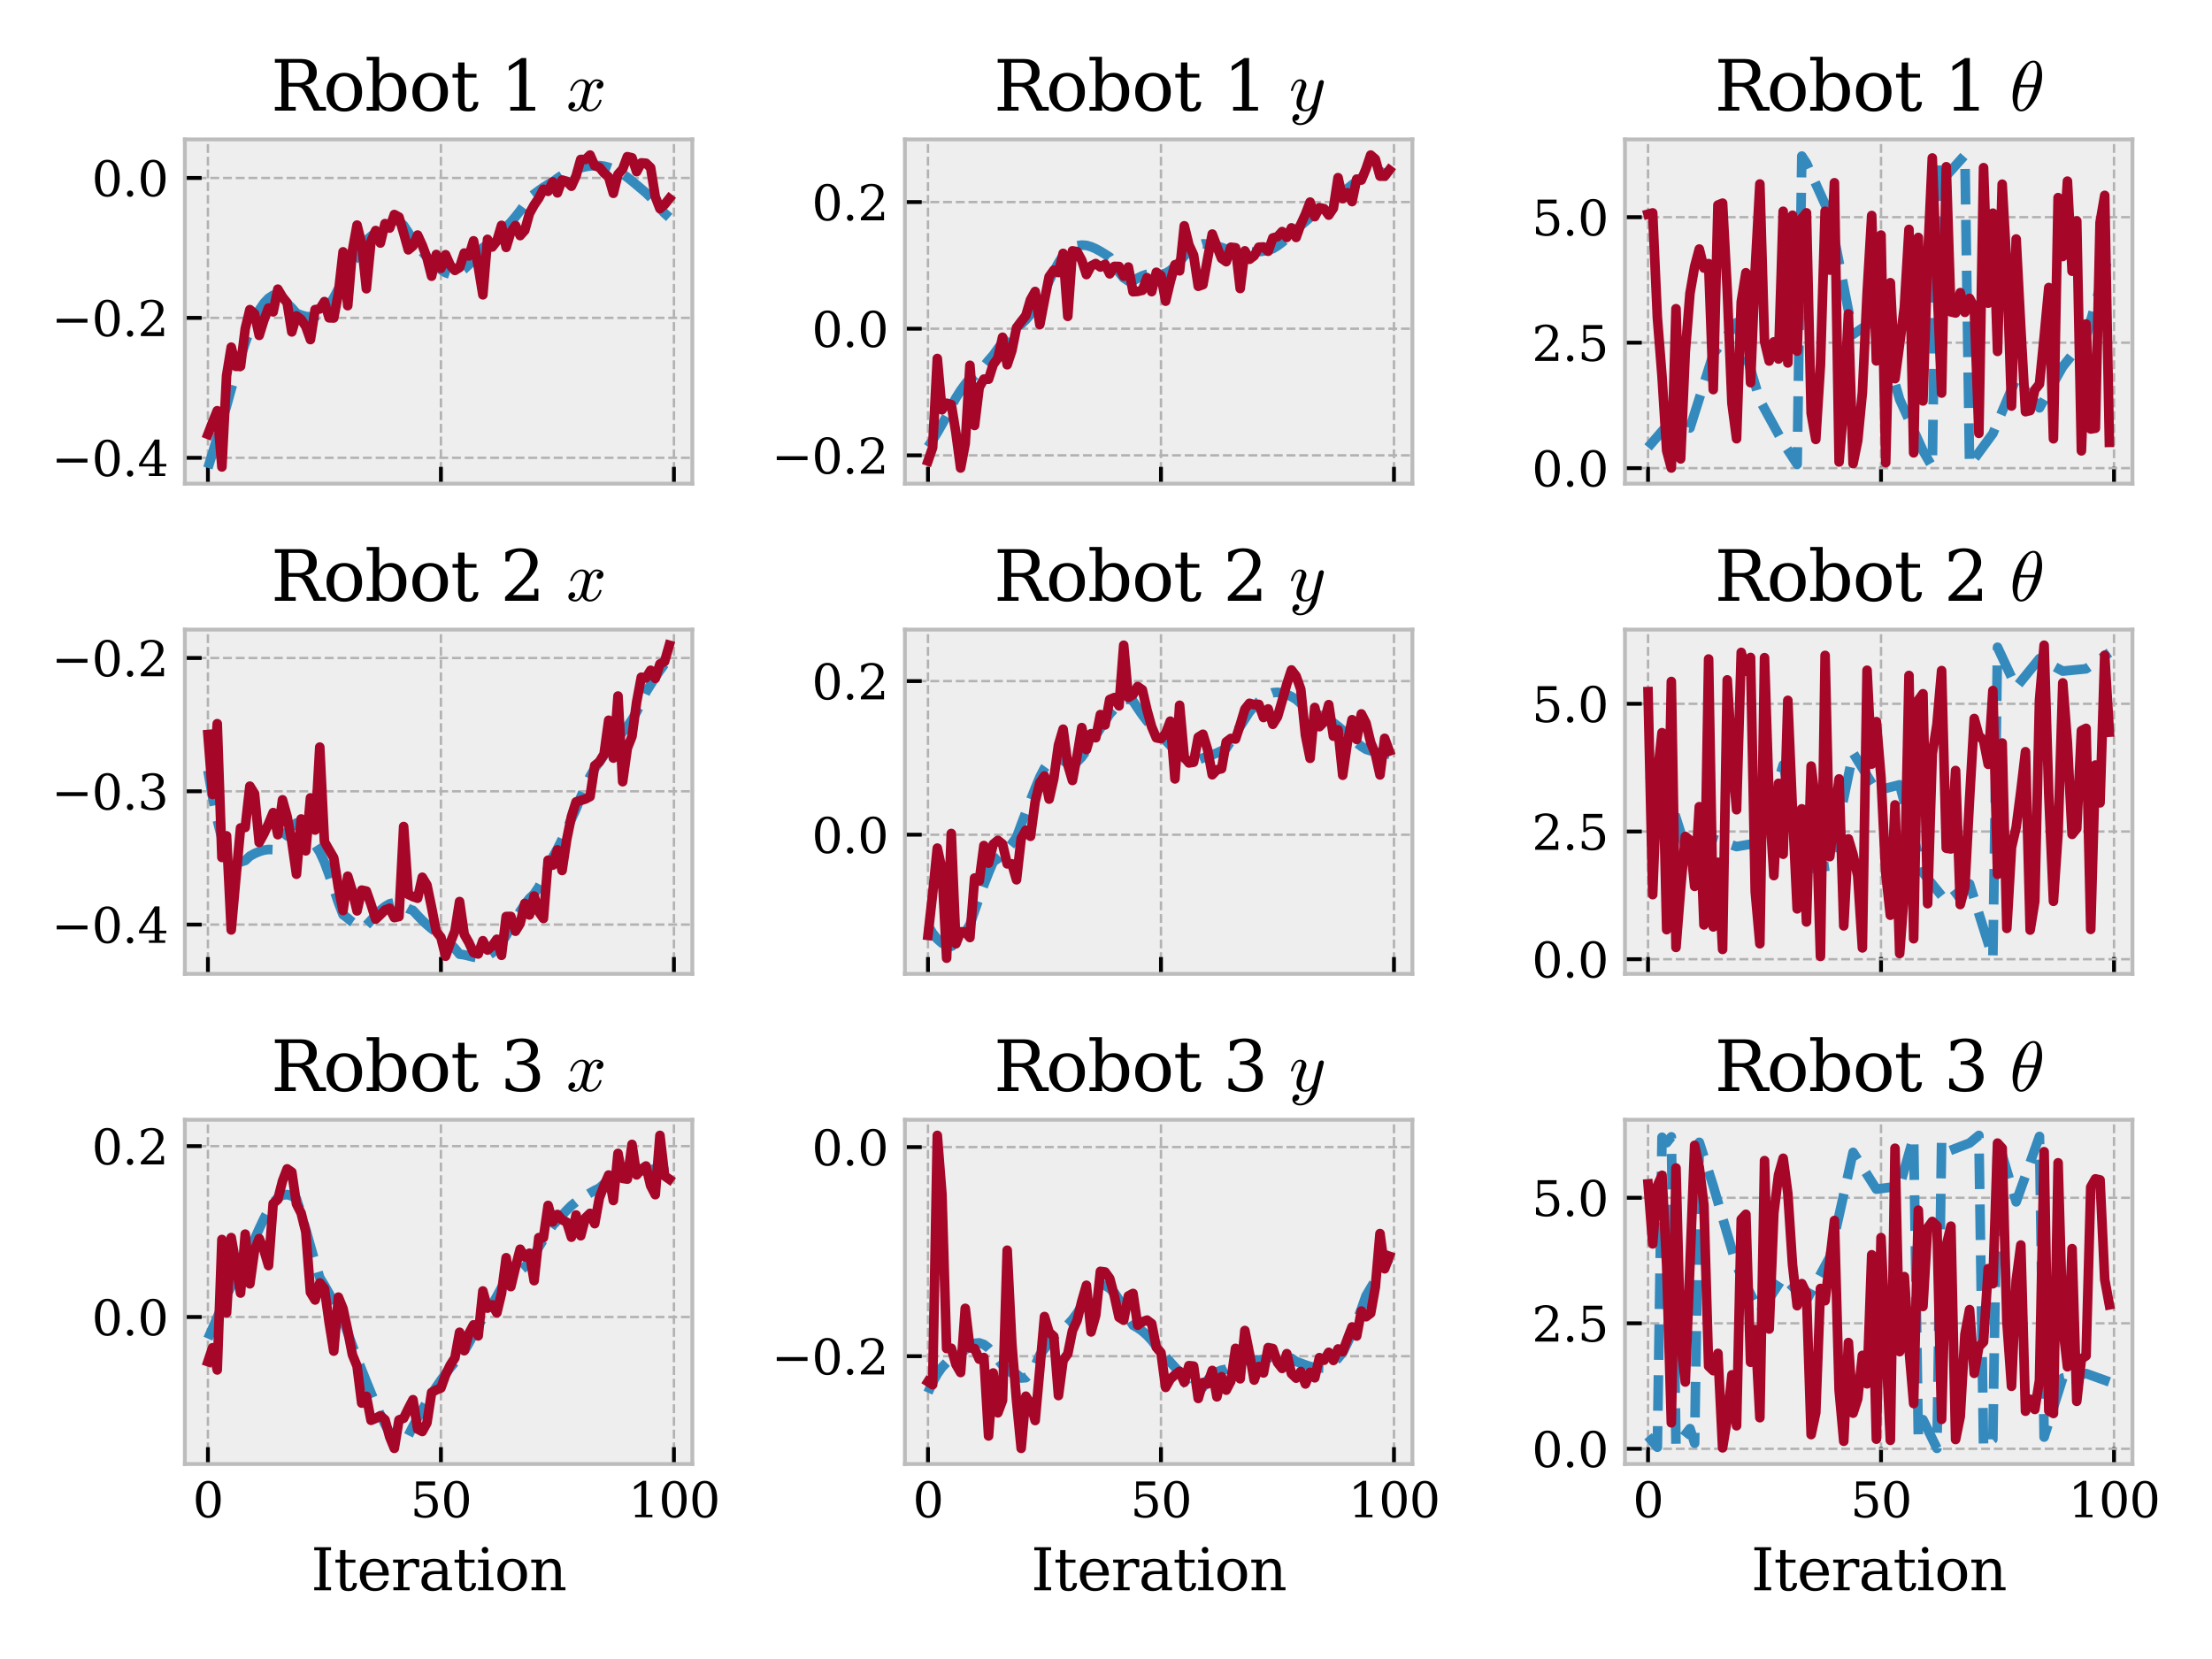 <?xml version="1.0" encoding="utf-8" standalone="no"?>
<!DOCTYPE svg PUBLIC "-//W3C//DTD SVG 1.1//EN"
  "http://www.w3.org/Graphics/SVG/1.1/DTD/svg11.dtd">
<svg xmlns:xlink="http://www.w3.org/1999/xlink" width="460.8pt" height="345.6pt" viewBox="0 0 460.8 345.6" xmlns="http://www.w3.org/2000/svg" version="1.1">
 <defs>
  <style type="text/css">*{stroke-linejoin: round; stroke-linecap: butt}</style>
 </defs>
 <g id="figure_1">
  <g id="patch_1">
   <path d="M 0 345.6 
L 460.8 345.6 
L 460.8 0 
L 0 0 
z
" style="fill: #ffffff"/>
  </g>
  <g id="axes_1">
   <g id="patch_2">
    <path d="M 38.51 100.756 
L 144.225 100.756 
L 144.225 29.04 
L 38.51 29.04 
z
" style="fill: #eeeeee"/>
   </g>
   <g id="matplotlib.axis_1">
    <g id="xtick_1">
     <g id="line2d_1">
      <path d="M 43.315 100.756 
L 43.315 29.04 
" clip-path="url(#p4448bedf03)" style="fill: none; stroke-dasharray: 1.85,0.8; stroke-dashoffset: 0; stroke: #b2b2b2; stroke-width: 0.5"/>
     </g>
     <g id="line2d_2">
      <defs>
       <path id="md509d7996d" d="M 0 0 
L 0 -3.5 
" style="stroke: #000000; stroke-width: 0.8"/>
      </defs>
      <g>
       <use xlink:href="#md509d7996d" x="43.315" y="100.756" style="stroke: #000000; stroke-width: 0.8"/>
      </g>
     </g>
    </g>
    <g id="xtick_2">
     <g id="line2d_3">
      <path d="M 91.853 100.756 
L 91.853 29.04 
" clip-path="url(#p4448bedf03)" style="fill: none; stroke-dasharray: 1.85,0.8; stroke-dashoffset: 0; stroke: #b2b2b2; stroke-width: 0.5"/>
     </g>
     <g id="line2d_4">
      <g>
       <use xlink:href="#md509d7996d" x="91.853" y="100.756" style="stroke: #000000; stroke-width: 0.8"/>
      </g>
     </g>
    </g>
    <g id="xtick_3">
     <g id="line2d_5">
      <path d="M 140.39 100.756 
L 140.39 29.04 
" clip-path="url(#p4448bedf03)" style="fill: none; stroke-dasharray: 1.85,0.8; stroke-dashoffset: 0; stroke: #b2b2b2; stroke-width: 0.5"/>
     </g>
     <g id="line2d_6">
      <g>
       <use xlink:href="#md509d7996d" x="140.39" y="100.756" style="stroke: #000000; stroke-width: 0.8"/>
      </g>
     </g>
    </g>
   </g>
   <g id="matplotlib.axis_2">
    <g id="ytick_1">
     <g id="line2d_7">
      <path d="M 38.51 95.368 
L 144.225 95.368 
" clip-path="url(#p4448bedf03)" style="fill: none; stroke-dasharray: 1.85,0.8; stroke-dashoffset: 0; stroke: #b2b2b2; stroke-width: 0.5"/>
     </g>
     <g id="line2d_8">
      <defs>
       <path id="me877d85a6b" d="M 0 0 
L 3.5 0 
" style="stroke: #000000; stroke-width: 0.8"/>
      </defs>
      <g>
       <use xlink:href="#me877d85a6b" x="38.51" y="95.368" style="stroke: #000000; stroke-width: 0.8"/>
      </g>
     </g>
     <g id="text_1">
      <!-- −0.4 -->
      <g transform="translate(10.727 99.167) scale(0.1 -0.1)">
       <defs>
        <path id="DejaVuSerif-2212" d="M 678 2259 
L 4684 2259 
L 4684 1753 
L 678 1753 
L 678 2259 
z
" transform="scale(0.016)"/>
        <path id="DejaVuSerif-30" d="M 2034 219 
Q 2513 219 2750 744 
Q 2988 1269 2988 2328 
Q 2988 3391 2750 3916 
Q 2513 4441 2034 4441 
Q 1556 4441 1318 3916 
Q 1081 3391 1081 2328 
Q 1081 1269 1318 744 
Q 1556 219 2034 219 
z
M 2034 -91 
Q 1275 -91 848 546 
Q 422 1184 422 2328 
Q 422 3475 848 4112 
Q 1275 4750 2034 4750 
Q 2797 4750 3222 4112 
Q 3647 3475 3647 2328 
Q 3647 1184 3222 546 
Q 2797 -91 2034 -91 
z
" transform="scale(0.016)"/>
        <path id="DejaVuSerif-2e" d="M 603 325 
Q 603 500 722 622 
Q 841 744 1019 744 
Q 1191 744 1312 622 
Q 1434 500 1434 325 
Q 1434 153 1312 31 
Q 1191 -91 1019 -91 
Q 841 -91 722 29 
Q 603 150 603 325 
z
" transform="scale(0.016)"/>
        <path id="DejaVuSerif-34" d="M 2234 1581 
L 2234 4063 
L 641 1581 
L 2234 1581 
z
M 3609 0 
L 1484 0 
L 1484 331 
L 2234 331 
L 2234 1247 
L 197 1247 
L 197 1588 
L 2241 4750 
L 2859 4750 
L 2859 1581 
L 3750 1581 
L 3750 1247 
L 2859 1247 
L 2859 331 
L 3609 331 
L 3609 0 
z
" transform="scale(0.016)"/>
       </defs>
       <use xlink:href="#DejaVuSerif-2212"/>
       <use xlink:href="#DejaVuSerif-30" x="83.789"/>
       <use xlink:href="#DejaVuSerif-2e" x="147.412"/>
       <use xlink:href="#DejaVuSerif-34" x="179.199"/>
      </g>
     </g>
    </g>
    <g id="ytick_2">
     <g id="line2d_9">
      <path d="M 38.51 66.22 
L 144.225 66.22 
" clip-path="url(#p4448bedf03)" style="fill: none; stroke-dasharray: 1.85,0.8; stroke-dashoffset: 0; stroke: #b2b2b2; stroke-width: 0.5"/>
     </g>
     <g id="line2d_10">
      <g>
       <use xlink:href="#me877d85a6b" x="38.51" y="66.22" style="stroke: #000000; stroke-width: 0.8"/>
      </g>
     </g>
     <g id="text_2">
      <!-- −0.2 -->
      <g transform="translate(10.727 70.02) scale(0.1 -0.1)">
       <defs>
        <path id="DejaVuSerif-32" d="M 819 3553 
L 469 3553 
L 469 4384 
Q 803 4563 1142 4656 
Q 1481 4750 1806 4750 
Q 2534 4750 2956 4397 
Q 3378 4044 3378 3438 
Q 3378 2753 2422 1800 
Q 2347 1728 2309 1691 
L 1131 513 
L 3078 513 
L 3078 1088 
L 3444 1088 
L 3444 0 
L 434 0 
L 434 341 
L 1850 1753 
Q 2319 2222 2519 2614 
Q 2719 3006 2719 3438 
Q 2719 3909 2473 4175 
Q 2228 4441 1797 4441 
Q 1350 4441 1106 4219 
Q 863 3997 819 3553 
z
" transform="scale(0.016)"/>
       </defs>
       <use xlink:href="#DejaVuSerif-2212"/>
       <use xlink:href="#DejaVuSerif-30" x="83.789"/>
       <use xlink:href="#DejaVuSerif-2e" x="147.412"/>
       <use xlink:href="#DejaVuSerif-32" x="179.199"/>
      </g>
     </g>
    </g>
    <g id="ytick_3">
     <g id="line2d_11">
      <path d="M 38.51 37.073 
L 144.225 37.073 
" clip-path="url(#p4448bedf03)" style="fill: none; stroke-dasharray: 1.85,0.8; stroke-dashoffset: 0; stroke: #b2b2b2; stroke-width: 0.5"/>
     </g>
     <g id="line2d_12">
      <g>
       <use xlink:href="#me877d85a6b" x="38.51" y="37.073" style="stroke: #000000; stroke-width: 0.8"/>
      </g>
     </g>
     <g id="text_3">
      <!-- 0.0 -->
      <g transform="translate(19.107 40.872) scale(0.1 -0.1)">
       <use xlink:href="#DejaVuSerif-30"/>
       <use xlink:href="#DejaVuSerif-2e" x="63.623"/>
       <use xlink:href="#DejaVuSerif-30" x="95.41"/>
      </g>
     </g>
    </g>
   </g>
   <g id="line2d_13">
    <path d="M 43.315 97.496 
L 44.286 94.342 
L 45.257 91.063 
L 46.227 87.774 
L 47.198 84.569 
L 48.169 81.045 
L 49.14 77.655 
L 50.11 74.451 
L 51.081 71.46 
L 52.052 68.688 
L 53.023 66.472 
L 53.993 64.613 
L 54.964 63.167 
L 55.935 62.139 
L 56.906 61.496 
L 57.876 61.911 
L 58.847 62.483 
L 59.818 63.228 
L 60.789 64.154 
L 61.759 65.263 
L 62.73 65.645 
L 63.701 65.919 
L 64.672 66.019 
L 65.642 65.899 
L 66.613 65.534 
L 67.584 64.777 
L 68.555 63.585 
L 69.526 62.029 
L 70.496 60.195 
L 71.467 58.169 
L 72.438 56.59 
L 73.409 54.912 
L 74.379 53.225 
L 75.35 51.6 
L 76.321 50.091 
L 77.292 49.227 
L 78.262 48.452 
L 79.233 47.772 
L 80.204 47.185 
L 81.175 46.685 
L 82.145 45.952 
L 83.116 46.063 
L 84.087 46.954 
L 85.058 48.418 
L 86.028 50.136 
L 86.999 51.321 
L 87.97 52.456 
L 88.941 53.522 
L 89.911 54.51 
L 90.882 55.421 
L 91.853 56.193 
L 92.824 56.801 
L 93.794 57.136 
L 94.765 57.123 
L 95.736 56.722 
L 96.707 56.048 
L 97.677 55.129 
L 98.648 54.036 
L 99.619 52.842 
L 100.59 51.616 
L 101.56 50.902 
L 102.531 50.084 
L 103.502 49.175 
L 104.473 48.229 
L 105.443 47.32 
L 106.414 46.297 
L 107.385 45.149 
L 108.356 43.898 
L 109.326 42.566 
L 110.297 41.175 
L 111.268 40.424 
L 112.239 39.705 
L 113.209 39.033 
L 114.18 38.42 
L 115.151 37.878 
L 116.122 37.147 
L 117.092 36.496 
L 118.063 35.947 
L 119.034 35.515 
L 120.005 35.21 
L 120.975 34.954 
L 121.946 34.73 
L 122.917 34.569 
L 123.888 34.49 
L 124.858 34.492 
L 125.829 34.616 
L 126.8 34.856 
L 127.771 35.21 
L 128.741 35.671 
L 129.712 36.23 
L 130.683 36.94 
L 131.654 37.713 
L 132.624 38.522 
L 133.595 39.342 
L 134.566 40.161 
L 135.537 41.108 
L 136.507 42.221 
L 137.478 43.373 
L 138.449 44.437 
L 139.42 45.295 
" clip-path="url(#p4448bedf03)" style="fill: none; stroke-dasharray: 7.4,3.2; stroke-dashoffset: 0; stroke: #348abd; stroke-width: 2"/>
   </g>
   <g id="line2d_14">
    <path d="M 43.315 90.478 
L 44.286 87.961 
L 45.257 85.558 
L 46.227 97.275 
L 47.198 78.256 
L 48.169 72.321 
L 49.14 76.326 
L 50.11 76.293 
L 51.081 68.507 
L 52.052 64.5 
L 53.023 65.356 
L 53.993 69.866 
L 54.964 66.725 
L 55.935 64.166 
L 56.906 64.968 
L 57.876 60.237 
L 58.847 61.866 
L 59.818 63.091 
L 60.789 69.142 
L 61.759 65.809 
L 62.73 66.547 
L 63.701 68.001 
L 64.672 70.744 
L 65.642 64.496 
L 66.613 64.369 
L 67.584 62.823 
L 68.555 66.209 
L 69.526 66.24 
L 70.496 61.097 
L 71.467 52.462 
L 72.438 63.681 
L 73.409 52.232 
L 74.379 46.888 
L 75.35 50.809 
L 76.321 60.152 
L 77.292 50.237 
L 78.262 48.019 
L 79.233 50.629 
L 80.204 46.58 
L 81.175 47.505 
L 82.145 44.691 
L 83.116 45.217 
L 84.087 48.551 
L 85.058 52.044 
L 86.028 51.238 
L 86.999 48.969 
L 87.97 51.101 
L 88.941 53.695 
L 89.911 57.54 
L 90.882 53.009 
L 91.853 55.9 
L 92.824 53.063 
L 93.794 55.249 
L 94.765 56.331 
L 95.736 55.724 
L 96.707 52.711 
L 97.677 53.32 
L 98.648 50.169 
L 99.619 55.461 
L 100.59 61.416 
L 101.56 49.856 
L 102.531 51.458 
L 103.502 50.213 
L 104.473 46.948 
L 105.443 51.539 
L 106.414 48.358 
L 107.385 46.977 
L 108.356 49.082 
L 109.326 47.981 
L 110.297 44.471 
L 111.268 42.707 
L 112.239 41.279 
L 113.209 39.428 
L 114.18 39.861 
L 115.151 37.883 
L 116.122 40.184 
L 117.092 37.505 
L 118.063 37.784 
L 119.034 38.795 
L 120.005 36.663 
L 120.975 33.217 
L 121.946 33.227 
L 122.917 32.3 
L 123.888 34.528 
L 124.858 34.845 
L 125.829 36.031 
L 126.8 36.892 
L 127.771 40.268 
L 128.741 36.313 
L 129.712 35.221 
L 130.683 32.64 
L 131.654 32.87 
L 132.624 35.756 
L 133.595 33.932 
L 134.566 34 
L 135.537 34.925 
L 136.507 40.978 
L 137.478 43.472 
L 138.449 42.608 
L 139.42 41.381 
" clip-path="url(#p4448bedf03)" style="fill: none; stroke: #a60628; stroke-width: 2; stroke-linecap: square"/>
   </g>
   <g id="patch_3">
    <path d="M 38.51 100.756 
L 38.51 29.04 
" style="fill: none; stroke: #bcbcbc; stroke-width: 0.8; stroke-linejoin: miter; stroke-linecap: square"/>
   </g>
   <g id="patch_4">
    <path d="M 144.225 100.756 
L 144.225 29.04 
" style="fill: none; stroke: #bcbcbc; stroke-width: 0.8; stroke-linejoin: miter; stroke-linecap: square"/>
   </g>
   <g id="patch_5">
    <path d="M 38.51 100.756 
L 144.225 100.756 
" style="fill: none; stroke: #bcbcbc; stroke-width: 0.8; stroke-linejoin: miter; stroke-linecap: square"/>
   </g>
   <g id="patch_6">
    <path d="M 38.51 29.04 
L 144.225 29.04 
" style="fill: none; stroke: #bcbcbc; stroke-width: 0.8; stroke-linejoin: miter; stroke-linecap: square"/>
   </g>
   <g id="text_4">
    <!-- Robot 1 $x$ -->
    <g transform="translate(56.447 23.04) scale(0.144 -0.144)">
     <defs>
      <path id="DejaVuSerif-52" d="M 3066 2316 
Q 3284 2256 3442 2114 
Q 3600 1972 3725 1716 
L 4403 331 
L 4972 331 
L 4972 0 
L 3872 0 
L 3144 1484 
Q 2934 1916 2759 2042 
Q 2584 2169 2278 2169 
L 1581 2169 
L 1581 331 
L 2241 331 
L 2241 0 
L 353 0 
L 353 331 
L 947 331 
L 947 4331 
L 353 4331 
L 353 4666 
L 2719 4666 
Q 3400 4666 3770 4341 
Q 4141 4016 4141 3419 
Q 4141 2938 3870 2661 
Q 3600 2384 3066 2316 
z
M 1581 2503 
L 2503 2503 
Q 2975 2503 3200 2726 
Q 3425 2950 3425 3419 
Q 3425 3888 3200 4109 
Q 2975 4331 2503 4331 
L 1581 4331 
L 1581 2503 
z
" transform="scale(0.016)"/>
      <path id="DejaVuSerif-6f" d="M 1925 219 
Q 2388 219 2623 584 
Q 2859 950 2859 1663 
Q 2859 2375 2623 2739 
Q 2388 3103 1925 3103 
Q 1463 3103 1227 2739 
Q 991 2375 991 1663 
Q 991 950 1228 584 
Q 1466 219 1925 219 
z
M 1925 -91 
Q 1200 -91 759 389 
Q 319 869 319 1663 
Q 319 2456 758 2934 
Q 1197 3413 1925 3413 
Q 2653 3413 3092 2934 
Q 3531 2456 3531 1663 
Q 3531 869 3092 389 
Q 2653 -91 1925 -91 
z
" transform="scale(0.016)"/>
      <path id="DejaVuSerif-62" d="M 738 331 
L 738 4531 
L 184 4531 
L 184 4863 
L 1313 4863 
L 1313 2803 
Q 1481 3116 1742 3264 
Q 2003 3413 2388 3413 
Q 3000 3413 3387 2928 
Q 3775 2444 3775 1663 
Q 3775 881 3387 395 
Q 3000 -91 2388 -91 
Q 2003 -91 1742 57 
Q 1481 206 1313 519 
L 1313 0 
L 184 0 
L 184 331 
L 738 331 
z
M 1313 1497 
Q 1313 897 1542 583 
Q 1772 269 2209 269 
Q 2650 269 2876 622 
Q 3103 975 3103 1663 
Q 3103 2353 2876 2703 
Q 2650 3053 2209 3053 
Q 1772 3053 1542 2737 
Q 1313 2422 1313 1825 
L 1313 1497 
z
" transform="scale(0.016)"/>
      <path id="DejaVuSerif-74" d="M 691 2988 
L 184 2988 
L 184 3322 
L 691 3322 
L 691 4353 
L 1269 4353 
L 1269 3322 
L 2350 3322 
L 2350 2988 
L 1269 2988 
L 1269 878 
Q 1269 456 1350 337 
Q 1431 219 1650 219 
Q 1875 219 1978 351 
Q 2081 484 2088 781 
L 2522 781 
Q 2497 328 2275 118 
Q 2053 -91 1600 -91 
Q 1103 -91 897 129 
Q 691 350 691 878 
L 691 2988 
z
" transform="scale(0.016)"/>
      <path id="DejaVuSerif-20" transform="scale(0.016)"/>
      <path id="DejaVuSerif-31" d="M 909 0 
L 909 331 
L 1722 331 
L 1722 4213 
L 781 3603 
L 781 4013 
L 1919 4750 
L 2350 4750 
L 2350 331 
L 3163 331 
L 3163 0 
L 909 0 
z
" transform="scale(0.016)"/>
      <path id="Cmmi10-78" d="M 500 184 
Q 613 97 819 97 
Q 1019 97 1172 289 
Q 1325 481 1381 709 
L 1672 1844 
Q 1741 2153 1741 2266 
Q 1741 2425 1652 2544 
Q 1563 2663 1403 2663 
Q 1200 2663 1022 2536 
Q 844 2409 722 2214 
Q 600 2019 550 1819 
Q 538 1778 500 1778 
L 422 1778 
Q 372 1778 372 1838 
L 372 1856 
Q 434 2094 584 2320 
Q 734 2547 951 2687 
Q 1169 2828 1416 2828 
Q 1650 2828 1839 2703 
Q 2028 2578 2106 2363 
Q 2216 2559 2386 2693 
Q 2556 2828 2759 2828 
Q 2897 2828 3040 2779 
Q 3184 2731 3275 2631 
Q 3366 2531 3366 2381 
Q 3366 2219 3261 2101 
Q 3156 1984 2994 1984 
Q 2891 1984 2822 2050 
Q 2753 2116 2753 2216 
Q 2753 2350 2845 2451 
Q 2938 2553 3066 2572 
Q 2950 2663 2747 2663 
Q 2541 2663 2389 2472 
Q 2238 2281 2175 2047 
L 1894 916 
Q 1825 659 1825 494 
Q 1825 331 1917 214 
Q 2009 97 2163 97 
Q 2463 97 2698 361 
Q 2934 625 3009 941 
Q 3022 978 3059 978 
L 3138 978 
Q 3163 978 3178 961 
Q 3194 944 3194 922 
Q 3194 916 3188 903 
Q 3097 522 2806 225 
Q 2516 -72 2150 -72 
Q 1916 -72 1727 54 
Q 1538 181 1459 397 
Q 1359 209 1182 68 
Q 1006 -72 806 -72 
Q 669 -72 523 -23 
Q 378 25 287 125 
Q 197 225 197 378 
Q 197 528 301 651 
Q 406 775 563 775 
Q 669 775 741 711 
Q 813 647 813 544 
Q 813 409 723 309 
Q 634 209 500 184 
z
" transform="scale(0.016)"/>
     </defs>
     <use xlink:href="#DejaVuSerif-52" transform="translate(0 0.016)"/>
     <use xlink:href="#DejaVuSerif-6f" transform="translate(75.293 0.016)"/>
     <use xlink:href="#DejaVuSerif-62" transform="translate(135.498 0.016)"/>
     <use xlink:href="#DejaVuSerif-6f" transform="translate(199.512 0.016)"/>
     <use xlink:href="#DejaVuSerif-74" transform="translate(259.717 0.016)"/>
     <use xlink:href="#DejaVuSerif-20" transform="translate(299.902 0.016)"/>
     <use xlink:href="#DejaVuSerif-31" transform="translate(331.689 0.016)"/>
     <use xlink:href="#DejaVuSerif-20" transform="translate(395.312 0.016)"/>
     <use xlink:href="#Cmmi10-78" transform="translate(427.1 0.016)"/>
    </g>
   </g>
  </g>
  <g id="axes_2">
   <g id="patch_7">
    <path d="M 188.51 100.756 
L 294.225 100.756 
L 294.225 29.04 
L 188.51 29.04 
z
" style="fill: #eeeeee"/>
   </g>
   <g id="matplotlib.axis_3">
    <g id="xtick_4">
     <g id="line2d_15">
      <path d="M 193.315 100.756 
L 193.315 29.04 
" clip-path="url(#pc67efe91c8)" style="fill: none; stroke-dasharray: 1.85,0.8; stroke-dashoffset: 0; stroke: #b2b2b2; stroke-width: 0.5"/>
     </g>
     <g id="line2d_16">
      <g>
       <use xlink:href="#md509d7996d" x="193.315" y="100.756" style="stroke: #000000; stroke-width: 0.8"/>
      </g>
     </g>
    </g>
    <g id="xtick_5">
     <g id="line2d_17">
      <path d="M 241.853 100.756 
L 241.853 29.04 
" clip-path="url(#pc67efe91c8)" style="fill: none; stroke-dasharray: 1.85,0.8; stroke-dashoffset: 0; stroke: #b2b2b2; stroke-width: 0.5"/>
     </g>
     <g id="line2d_18">
      <g>
       <use xlink:href="#md509d7996d" x="241.853" y="100.756" style="stroke: #000000; stroke-width: 0.8"/>
      </g>
     </g>
    </g>
    <g id="xtick_6">
     <g id="line2d_19">
      <path d="M 290.39 100.756 
L 290.39 29.04 
" clip-path="url(#pc67efe91c8)" style="fill: none; stroke-dasharray: 1.85,0.8; stroke-dashoffset: 0; stroke: #b2b2b2; stroke-width: 0.5"/>
     </g>
     <g id="line2d_20">
      <g>
       <use xlink:href="#md509d7996d" x="290.39" y="100.756" style="stroke: #000000; stroke-width: 0.8"/>
      </g>
     </g>
    </g>
   </g>
   <g id="matplotlib.axis_4">
    <g id="ytick_4">
     <g id="line2d_21">
      <path d="M 188.51 94.857 
L 294.225 94.857 
" clip-path="url(#pc67efe91c8)" style="fill: none; stroke-dasharray: 1.85,0.8; stroke-dashoffset: 0; stroke: #b2b2b2; stroke-width: 0.5"/>
     </g>
     <g id="line2d_22">
      <g>
       <use xlink:href="#me877d85a6b" x="188.51" y="94.857" style="stroke: #000000; stroke-width: 0.8"/>
      </g>
     </g>
     <g id="text_5">
      <!-- −0.2 -->
      <g transform="translate(160.727 98.656) scale(0.1 -0.1)">
       <use xlink:href="#DejaVuSerif-2212"/>
       <use xlink:href="#DejaVuSerif-30" x="83.789"/>
       <use xlink:href="#DejaVuSerif-2e" x="147.412"/>
       <use xlink:href="#DejaVuSerif-32" x="179.199"/>
      </g>
     </g>
    </g>
    <g id="ytick_5">
     <g id="line2d_23">
      <path d="M 188.51 68.474 
L 294.225 68.474 
" clip-path="url(#pc67efe91c8)" style="fill: none; stroke-dasharray: 1.85,0.8; stroke-dashoffset: 0; stroke: #b2b2b2; stroke-width: 0.5"/>
     </g>
     <g id="line2d_24">
      <g>
       <use xlink:href="#me877d85a6b" x="188.51" y="68.474" style="stroke: #000000; stroke-width: 0.8"/>
      </g>
     </g>
     <g id="text_6">
      <!-- 0.0 -->
      <g transform="translate(169.107 72.274) scale(0.1 -0.1)">
       <use xlink:href="#DejaVuSerif-30"/>
       <use xlink:href="#DejaVuSerif-2e" x="63.623"/>
       <use xlink:href="#DejaVuSerif-30" x="95.41"/>
      </g>
     </g>
    </g>
    <g id="ytick_6">
     <g id="line2d_25">
      <path d="M 188.51 42.092 
L 294.225 42.092 
" clip-path="url(#pc67efe91c8)" style="fill: none; stroke-dasharray: 1.85,0.8; stroke-dashoffset: 0; stroke: #b2b2b2; stroke-width: 0.5"/>
     </g>
     <g id="line2d_26">
      <g>
       <use xlink:href="#me877d85a6b" x="188.51" y="42.092" style="stroke: #000000; stroke-width: 0.8"/>
      </g>
     </g>
     <g id="text_7">
      <!-- 0.2 -->
      <g transform="translate(169.107 45.891) scale(0.1 -0.1)">
       <use xlink:href="#DejaVuSerif-30"/>
       <use xlink:href="#DejaVuSerif-2e" x="63.623"/>
       <use xlink:href="#DejaVuSerif-32" x="95.41"/>
      </g>
     </g>
    </g>
   </g>
   <g id="line2d_27">
    <path d="M 193.315 93.093 
L 194.286 91.688 
L 195.257 90.117 
L 196.227 88.43 
L 197.198 86.667 
L 198.169 84.648 
L 199.14 82.886 
L 200.11 81.354 
L 201.081 80.018 
L 202.052 78.839 
L 203.023 78.309 
L 203.993 77.406 
L 204.964 76.281 
L 205.935 75.093 
L 206.906 73.992 
L 207.876 72.628 
L 208.847 71.353 
L 209.818 70.175 
L 210.789 69.103 
L 211.759 68.151 
L 212.73 67.526 
L 213.701 66.609 
L 214.672 65.466 
L 215.643 64.191 
L 216.613 62.895 
L 217.584 60.667 
L 218.555 58.52 
L 219.526 56.529 
L 220.496 54.757 
L 221.467 53.246 
L 222.438 52.275 
L 223.409 51.596 
L 224.379 51.197 
L 225.35 51.051 
L 226.321 51.12 
L 227.292 51.399 
L 228.262 51.819 
L 229.233 52.349 
L 230.204 52.946 
L 231.175 53.568 
L 232.145 55.162 
L 233.116 56.701 
L 234.087 57.896 
L 235.058 58.534 
L 236.028 58.514 
L 236.999 57.927 
L 237.97 57.463 
L 238.941 57.137 
L 239.911 56.959 
L 240.882 56.937 
L 241.853 57.158 
L 242.824 56.94 
L 243.794 56.354 
L 244.765 55.504 
L 245.736 54.514 
L 246.707 53.319 
L 247.677 52.341 
L 248.648 51.598 
L 249.619 51.087 
L 250.59 50.795 
L 251.56 50.846 
L 252.531 51.015 
L 253.502 51.258 
L 254.473 51.551 
L 255.443 51.898 
L 256.414 52.213 
L 257.385 52.424 
L 258.356 52.536 
L 259.326 52.561 
L 260.297 52.508 
L 261.268 52.501 
L 262.239 52.434 
L 263.209 52.299 
L 264.18 52.09 
L 265.151 51.804 
L 266.122 51.21 
L 267.092 50.487 
L 268.063 49.659 
L 269.034 48.757 
L 270.005 47.819 
L 270.975 46.971 
L 271.946 46.135 
L 272.917 45.294 
L 273.888 44.434 
L 274.858 43.55 
L 275.829 42.831 
L 276.8 42.116 
L 277.771 41.419 
L 278.741 40.753 
L 279.712 40.132 
L 280.683 39.298 
L 281.654 38.513 
L 282.624 37.771 
L 283.595 37.061 
L 284.566 36.372 
L 285.537 35.783 
L 286.507 35.552 
L 287.478 35.695 
L 288.449 36.192 
L 289.42 36.985 
" clip-path="url(#pc67efe91c8)" style="fill: none; stroke-dasharray: 7.4,3.2; stroke-dashoffset: 0; stroke: #348abd; stroke-width: 2"/>
   </g>
   <g id="line2d_28">
    <path d="M 193.315 96.044 
L 194.286 93.239 
L 195.257 74.679 
L 196.227 85.361 
L 197.198 84 
L 198.169 84.295 
L 199.14 90.217 
L 200.11 97.496 
L 201.081 92.387 
L 202.052 76.095 
L 203.023 88.632 
L 203.993 80.695 
L 204.964 78.972 
L 205.935 78.997 
L 206.906 75.95 
L 207.876 74.614 
L 208.847 70.255 
L 209.818 75.982 
L 210.789 73.055 
L 211.759 68.264 
L 212.73 66.978 
L 213.701 65.742 
L 214.672 62.436 
L 215.643 60.721 
L 216.613 67.617 
L 217.584 62.523 
L 218.555 57.626 
L 219.526 56.283 
L 220.496 56.779 
L 221.467 52.785 
L 222.438 65.905 
L 223.409 52.254 
L 224.379 52.432 
L 225.35 54.218 
L 226.321 57.203 
L 227.292 55.405 
L 228.262 54.9 
L 229.233 55.63 
L 230.204 55.049 
L 231.175 57.05 
L 232.145 55.497 
L 233.116 55.511 
L 234.087 57.531 
L 235.058 55.631 
L 236.028 60.776 
L 236.999 60.709 
L 237.97 60.476 
L 238.941 57.845 
L 239.911 60.753 
L 240.882 56.717 
L 241.853 57.399 
L 242.824 62.741 
L 243.794 58.683 
L 244.765 55.15 
L 245.736 56.423 
L 246.707 47.038 
L 247.677 51.017 
L 248.648 53.137 
L 249.619 59.638 
L 250.59 59.303 
L 251.56 53.92 
L 252.531 48.759 
L 253.502 51.354 
L 254.473 53.828 
L 255.443 54.519 
L 256.414 51.5 
L 257.385 51.614 
L 258.356 60.105 
L 259.326 52.255 
L 260.297 54.013 
L 261.268 53.275 
L 262.239 51.492 
L 263.209 51.443 
L 264.18 52.339 
L 265.151 49.569 
L 266.122 49.312 
L 267.092 48.243 
L 268.063 49.463 
L 269.034 47.469 
L 270.005 49.464 
L 270.975 46.741 
L 271.946 44.62 
L 272.917 42.096 
L 273.888 45.139 
L 274.858 43.254 
L 275.829 43.474 
L 276.8 44.816 
L 277.771 43.377 
L 278.741 37.01 
L 279.712 41.382 
L 280.683 40.154 
L 281.654 41.996 
L 282.624 37.31 
L 283.595 37.511 
L 284.566 35.175 
L 285.537 32.3 
L 286.507 33.146 
L 287.478 36.696 
L 288.449 36.709 
L 289.42 35.43 
" clip-path="url(#pc67efe91c8)" style="fill: none; stroke: #a60628; stroke-width: 2; stroke-linecap: square"/>
   </g>
   <g id="patch_8">
    <path d="M 188.51 100.756 
L 188.51 29.04 
" style="fill: none; stroke: #bcbcbc; stroke-width: 0.8; stroke-linejoin: miter; stroke-linecap: square"/>
   </g>
   <g id="patch_9">
    <path d="M 294.225 100.756 
L 294.225 29.04 
" style="fill: none; stroke: #bcbcbc; stroke-width: 0.8; stroke-linejoin: miter; stroke-linecap: square"/>
   </g>
   <g id="patch_10">
    <path d="M 188.51 100.756 
L 294.225 100.756 
" style="fill: none; stroke: #bcbcbc; stroke-width: 0.8; stroke-linejoin: miter; stroke-linecap: square"/>
   </g>
   <g id="patch_11">
    <path d="M 188.51 29.04 
L 294.225 29.04 
" style="fill: none; stroke: #bcbcbc; stroke-width: 0.8; stroke-linejoin: miter; stroke-linecap: square"/>
   </g>
   <g id="text_8">
    <!-- Robot 1 $y$ -->
    <g transform="translate(207.023 23.04) scale(0.144 -0.144)">
     <defs>
      <path id="Cmmi10-79" d="M 538 -916 
Q 672 -1147 1006 -1147 
Q 1309 -1147 1531 -934 
Q 1753 -722 1889 -420 
Q 2025 -119 2100 197 
Q 1816 -72 1484 -72 
Q 1231 -72 1053 15 
Q 875 103 776 276 
Q 678 450 678 697 
Q 678 906 734 1126 
Q 791 1347 892 1617 
Q 994 1888 1069 2088 
Q 1153 2322 1153 2472 
Q 1153 2663 1013 2663 
Q 759 2663 595 2402 
Q 431 2141 353 1819 
Q 341 1778 300 1778 
L 225 1778 
Q 172 1778 172 1838 
L 172 1856 
Q 275 2238 487 2533 
Q 700 2828 1025 2828 
Q 1253 2828 1411 2678 
Q 1569 2528 1569 2297 
Q 1569 2178 1516 2047 
Q 1488 1969 1388 1706 
Q 1288 1444 1234 1272 
Q 1181 1100 1147 934 
Q 1113 769 1113 603 
Q 1113 391 1203 244 
Q 1294 97 1491 97 
Q 1888 97 2203 581 
L 2688 2553 
Q 2709 2638 2787 2698 
Q 2866 2759 2956 2759 
Q 3034 2759 3092 2709 
Q 3150 2659 3150 2578 
Q 3150 2541 3144 2528 
L 2509 -19 
Q 2425 -347 2200 -647 
Q 1975 -947 1658 -1130 
Q 1341 -1313 997 -1313 
Q 831 -1313 668 -1248 
Q 506 -1184 406 -1056 
Q 306 -928 306 -756 
Q 306 -581 409 -453 
Q 513 -325 684 -325 
Q 788 -325 858 -389 
Q 928 -453 928 -556 
Q 928 -703 818 -812 
Q 709 -922 563 -922 
Q 556 -919 550 -917 
Q 544 -916 538 -916 
z
" transform="scale(0.016)"/>
     </defs>
     <use xlink:href="#DejaVuSerif-52" transform="translate(0 0.016)"/>
     <use xlink:href="#DejaVuSerif-6f" transform="translate(75.293 0.016)"/>
     <use xlink:href="#DejaVuSerif-62" transform="translate(135.498 0.016)"/>
     <use xlink:href="#DejaVuSerif-6f" transform="translate(199.512 0.016)"/>
     <use xlink:href="#DejaVuSerif-74" transform="translate(259.717 0.016)"/>
     <use xlink:href="#DejaVuSerif-20" transform="translate(299.902 0.016)"/>
     <use xlink:href="#DejaVuSerif-31" transform="translate(331.689 0.016)"/>
     <use xlink:href="#DejaVuSerif-20" transform="translate(395.312 0.016)"/>
     <use xlink:href="#Cmmi10-79" transform="translate(427.1 0.016)"/>
    </g>
   </g>
  </g>
  <g id="axes_3">
   <g id="patch_12">
    <path d="M 338.51 100.756 
L 444.225 100.756 
L 444.225 29.04 
L 338.51 29.04 
z
" style="fill: #eeeeee"/>
   </g>
   <g id="matplotlib.axis_5">
    <g id="xtick_7">
     <g id="line2d_29">
      <path d="M 343.315 100.756 
L 343.315 29.04 
" clip-path="url(#p37c673ce98)" style="fill: none; stroke-dasharray: 1.85,0.8; stroke-dashoffset: 0; stroke: #b2b2b2; stroke-width: 0.5"/>
     </g>
     <g id="line2d_30">
      <g>
       <use xlink:href="#md509d7996d" x="343.315" y="100.756" style="stroke: #000000; stroke-width: 0.8"/>
      </g>
     </g>
    </g>
    <g id="xtick_8">
     <g id="line2d_31">
      <path d="M 391.853 100.756 
L 391.853 29.04 
" clip-path="url(#p37c673ce98)" style="fill: none; stroke-dasharray: 1.85,0.8; stroke-dashoffset: 0; stroke: #b2b2b2; stroke-width: 0.5"/>
     </g>
     <g id="line2d_32">
      <g>
       <use xlink:href="#md509d7996d" x="391.853" y="100.756" style="stroke: #000000; stroke-width: 0.8"/>
      </g>
     </g>
    </g>
    <g id="xtick_9">
     <g id="line2d_33">
      <path d="M 440.39 100.756 
L 440.39 29.04 
" clip-path="url(#p37c673ce98)" style="fill: none; stroke-dasharray: 1.85,0.8; stroke-dashoffset: 0; stroke: #b2b2b2; stroke-width: 0.5"/>
     </g>
     <g id="line2d_34">
      <g>
       <use xlink:href="#md509d7996d" x="440.39" y="100.756" style="stroke: #000000; stroke-width: 0.8"/>
      </g>
     </g>
    </g>
   </g>
   <g id="matplotlib.axis_6">
    <g id="ytick_7">
     <g id="line2d_35">
      <path d="M 338.51 97.526 
L 444.225 97.526 
" clip-path="url(#p37c673ce98)" style="fill: none; stroke-dasharray: 1.85,0.8; stroke-dashoffset: 0; stroke: #b2b2b2; stroke-width: 0.5"/>
     </g>
     <g id="line2d_36">
      <g>
       <use xlink:href="#me877d85a6b" x="338.51" y="97.526" style="stroke: #000000; stroke-width: 0.8"/>
      </g>
     </g>
     <g id="text_9">
      <!-- 0.0 -->
      <g transform="translate(319.107 101.325) scale(0.1 -0.1)">
       <use xlink:href="#DejaVuSerif-30"/>
       <use xlink:href="#DejaVuSerif-2e" x="63.623"/>
       <use xlink:href="#DejaVuSerif-30" x="95.41"/>
      </g>
     </g>
    </g>
    <g id="ytick_8">
     <g id="line2d_37">
      <path d="M 338.51 71.385 
L 444.225 71.385 
" clip-path="url(#p37c673ce98)" style="fill: none; stroke-dasharray: 1.85,0.8; stroke-dashoffset: 0; stroke: #b2b2b2; stroke-width: 0.5"/>
     </g>
     <g id="line2d_38">
      <g>
       <use xlink:href="#me877d85a6b" x="338.51" y="71.385" style="stroke: #000000; stroke-width: 0.8"/>
      </g>
     </g>
     <g id="text_10">
      <!-- 2.5 -->
      <g transform="translate(319.107 75.184) scale(0.1 -0.1)">
       <defs>
        <path id="DejaVuSerif-35" d="M 3219 4666 
L 3219 4153 
L 1081 4153 
L 1081 2816 
Q 1244 2928 1461 2984 
Q 1678 3041 1947 3041 
Q 2703 3041 3140 2622 
Q 3578 2203 3578 1478 
Q 3578 738 3136 323 
Q 2694 -91 1894 -91 
Q 1572 -91 1234 -12 
Q 897 66 544 225 
L 544 1131 
L 897 1131 
Q 925 688 1179 453 
Q 1434 219 1894 219 
Q 2388 219 2653 544 
Q 2919 869 2919 1478 
Q 2919 2084 2655 2407 
Q 2391 2731 1894 2731 
Q 1613 2731 1398 2631 
Q 1184 2531 1019 2322 
L 750 2322 
L 750 4666 
L 3219 4666 
z
" transform="scale(0.016)"/>
       </defs>
       <use xlink:href="#DejaVuSerif-32"/>
       <use xlink:href="#DejaVuSerif-2e" x="63.623"/>
       <use xlink:href="#DejaVuSerif-35" x="95.41"/>
      </g>
     </g>
    </g>
    <g id="ytick_9">
     <g id="line2d_39">
      <path d="M 338.51 45.244 
L 444.225 45.244 
" clip-path="url(#p37c673ce98)" style="fill: none; stroke-dasharray: 1.85,0.8; stroke-dashoffset: 0; stroke: #b2b2b2; stroke-width: 0.5"/>
     </g>
     <g id="line2d_40">
      <g>
       <use xlink:href="#me877d85a6b" x="338.51" y="45.244" style="stroke: #000000; stroke-width: 0.8"/>
      </g>
     </g>
     <g id="text_11">
      <!-- 5.0 -->
      <g transform="translate(319.107 49.043) scale(0.1 -0.1)">
       <use xlink:href="#DejaVuSerif-35"/>
       <use xlink:href="#DejaVuSerif-2e" x="63.623"/>
       <use xlink:href="#DejaVuSerif-30" x="95.41"/>
      </g>
     </g>
    </g>
   </g>
   <g id="line2d_41">
    <path d="M 343.315 93.198 
L 344.286 92.076 
L 345.257 90.955 
L 346.227 89.833 
L 347.198 88.712 
L 348.169 88.8 
L 349.14 88.889 
L 350.11 88.977 
L 351.081 89.065 
L 352.052 89.154 
L 353.023 86.084 
L 353.993 83.013 
L 354.964 79.943 
L 355.935 76.873 
L 356.906 73.802 
L 357.876 72.483 
L 358.847 71.163 
L 359.818 69.844 
L 360.789 68.524 
L 361.759 67.205 
L 362.73 70.442 
L 363.701 73.679 
L 364.672 76.916 
L 365.642 80.153 
L 366.613 83.39 
L 367.584 85.161 
L 368.555 86.932 
L 369.526 88.703 
L 370.496 90.473 
L 371.467 92.244 
L 372.438 93.736 
L 373.409 95.228 
L 374.379 96.719 
L 375.35 32.512 
L 376.321 34.003 
L 377.292 36.148 
L 378.262 38.292 
L 379.233 40.437 
L 380.204 42.581 
L 381.175 44.726 
L 382.145 49.711 
L 383.116 54.697 
L 384.087 59.682 
L 385.058 64.668 
L 386.028 69.654 
L 386.999 69.001 
L 387.97 68.349 
L 388.941 67.697 
L 389.911 67.045 
L 390.882 66.393 
L 391.853 69.758 
L 392.824 73.122 
L 393.794 76.487 
L 394.765 79.852 
L 395.736 83.217 
L 396.707 85.353 
L 397.677 87.489 
L 398.648 89.624 
L 399.619 91.76 
L 400.59 93.896 
L 401.56 95.583 
L 402.531 97.27 
L 403.502 33.258 
L 404.473 34.945 
L 405.443 36.632 
L 406.414 35.549 
L 407.385 34.466 
L 408.356 33.383 
L 409.326 32.3 
L 410.297 96.916 
L 411.268 95.595 
L 412.239 94.275 
L 413.209 92.954 
L 414.18 91.633 
L 415.151 90.312 
L 416.122 88.016 
L 417.092 85.72 
L 418.063 83.424 
L 419.034 81.128 
L 420.005 78.832 
L 420.975 80.058 
L 421.946 81.285 
L 422.917 82.511 
L 423.888 83.737 
L 424.858 84.963 
L 425.829 83.246 
L 426.8 81.528 
L 427.771 79.81 
L 428.741 78.092 
L 429.712 76.374 
L 430.683 75.157 
L 431.654 73.939 
L 432.624 72.722 
L 433.595 71.504 
L 434.566 70.287 
L 435.537 66.787 
L 436.507 63.288 
L 437.478 59.789 
L 438.449 56.289 
L 439.42 52.79 
" clip-path="url(#p37c673ce98)" style="fill: none; stroke-dasharray: 7.4,3.2; stroke-dashoffset: 0; stroke: #348abd; stroke-width: 2"/>
   </g>
   <g id="line2d_42">
    <path d="M 343.315 44.612 
L 344.286 44.351 
L 345.257 66.137 
L 346.227 78.4 
L 347.198 93.885 
L 348.169 97.496 
L 349.14 64.311 
L 350.11 95.596 
L 351.081 73.333 
L 352.052 61.111 
L 353.023 55.518 
L 353.993 51.881 
L 354.964 55.846 
L 355.935 54.911 
L 356.906 81.162 
L 357.876 42.706 
L 358.847 42.321 
L 359.818 60.542 
L 360.789 84.005 
L 361.759 91.402 
L 362.73 62.908 
L 363.701 56.818 
L 364.672 79.72 
L 365.642 56.089 
L 366.613 38.327 
L 367.584 71.111 
L 368.555 75.206 
L 369.526 71.214 
L 370.496 74.79 
L 371.467 44.014 
L 372.438 75.606 
L 373.409 44.841 
L 374.379 73.14 
L 375.35 45.471 
L 376.321 44.341 
L 377.292 86.068 
L 378.262 91.544 
L 379.233 76.017 
L 380.204 44.008 
L 381.175 56.268 
L 382.145 38.073 
L 383.116 96.238 
L 384.087 84.573 
L 385.058 65.392 
L 386.028 96.588 
L 386.999 91.791 
L 387.97 81.767 
L 388.941 61.277 
L 389.911 44.893 
L 390.882 75.184 
L 391.853 48.966 
L 392.824 96.392 
L 393.794 58.895 
L 394.765 78.886 
L 395.736 71.606 
L 396.707 64.033 
L 397.677 47.789 
L 398.648 94.336 
L 399.619 49.465 
L 400.59 83.526 
L 401.56 54.02 
L 402.531 32.909 
L 403.502 58.534 
L 404.473 81.882 
L 405.443 34.733 
L 406.414 64.973 
L 407.385 65.2 
L 408.356 60.967 
L 409.326 65.069 
L 410.297 62.154 
L 411.268 64.032 
L 412.239 90.275 
L 413.209 34.928 
L 414.18 63.148 
L 415.151 44.403 
L 416.122 73.205 
L 417.092 38.369 
L 418.063 55.647 
L 419.034 84.587 
L 420.005 49.785 
L 420.975 68.355 
L 421.946 85.759 
L 422.917 85.519 
L 423.888 81.211 
L 424.858 80.005 
L 425.829 70.265 
L 426.8 59.898 
L 427.771 91.406 
L 428.741 41.171 
L 429.712 53.435 
L 430.683 37.736 
L 431.654 56.504 
L 432.624 46.01 
L 433.595 93.924 
L 434.566 67.486 
L 435.537 89.368 
L 436.507 89.214 
L 437.478 46.364 
L 438.449 40.7 
L 439.42 92.151 
" clip-path="url(#p37c673ce98)" style="fill: none; stroke: #a60628; stroke-width: 2; stroke-linecap: square"/>
   </g>
   <g id="patch_13">
    <path d="M 338.51 100.756 
L 338.51 29.04 
" style="fill: none; stroke: #bcbcbc; stroke-width: 0.8; stroke-linejoin: miter; stroke-linecap: square"/>
   </g>
   <g id="patch_14">
    <path d="M 444.225 100.756 
L 444.225 29.04 
" style="fill: none; stroke: #bcbcbc; stroke-width: 0.8; stroke-linejoin: miter; stroke-linecap: square"/>
   </g>
   <g id="patch_15">
    <path d="M 338.51 100.756 
L 444.225 100.756 
" style="fill: none; stroke: #bcbcbc; stroke-width: 0.8; stroke-linejoin: miter; stroke-linecap: square"/>
   </g>
   <g id="patch_16">
    <path d="M 338.51 29.04 
L 444.225 29.04 
" style="fill: none; stroke: #bcbcbc; stroke-width: 0.8; stroke-linejoin: miter; stroke-linecap: square"/>
   </g>
   <g id="text_12">
    <!-- Robot 1 $\theta$ -->
    <g transform="translate(357.167 23.04) scale(0.144 -0.144)">
     <defs>
      <path id="Cmmi10-b5" d="M 1031 -72 
Q 741 -72 566 140 
Q 391 353 323 653 
Q 256 953 256 1247 
L 256 1253 
Q 256 1572 317 1915 
Q 378 2259 493 2601 
Q 609 2944 744 3213 
Q 838 3400 986 3631 
Q 1134 3863 1317 4064 
Q 1500 4266 1711 4389 
Q 1922 4513 2138 4513 
L 2144 4513 
Q 2375 4513 2529 4384 
Q 2684 4256 2770 4056 
Q 2856 3856 2890 3628 
Q 2925 3400 2925 3194 
Q 2925 2709 2794 2204 
Q 2663 1700 2431 1228 
Q 2344 1050 2189 809 
Q 2034 569 1861 378 
Q 1688 188 1472 58 
Q 1256 -72 1038 -72 
L 1031 -72 
z
M 1044 97 
Q 1256 97 1451 323 
Q 1647 550 1794 873 
Q 1941 1197 2052 1536 
Q 2163 1875 2216 2113 
L 909 2113 
Q 809 1709 753 1417 
Q 697 1125 697 844 
Q 697 97 1044 97 
z
M 959 2338 
L 2272 2338 
Q 2341 2619 2381 2808 
Q 2422 2997 2450 3206 
Q 2478 3416 2478 3597 
Q 2478 4347 2138 4347 
Q 1731 4347 1436 3692 
Q 1141 3038 959 2338 
z
" transform="scale(0.016)"/>
     </defs>
     <use xlink:href="#DejaVuSerif-52" transform="translate(0 0.016)"/>
     <use xlink:href="#DejaVuSerif-6f" transform="translate(75.293 0.016)"/>
     <use xlink:href="#DejaVuSerif-62" transform="translate(135.498 0.016)"/>
     <use xlink:href="#DejaVuSerif-6f" transform="translate(199.512 0.016)"/>
     <use xlink:href="#DejaVuSerif-74" transform="translate(259.717 0.016)"/>
     <use xlink:href="#DejaVuSerif-20" transform="translate(299.902 0.016)"/>
     <use xlink:href="#DejaVuSerif-31" transform="translate(331.689 0.016)"/>
     <use xlink:href="#DejaVuSerif-20" transform="translate(395.312 0.016)"/>
     <use xlink:href="#Cmmi10-b5" transform="translate(427.1 0.016)"/>
    </g>
   </g>
  </g>
  <g id="axes_4">
   <g id="patch_17">
    <path d="M 38.51 202.868 
L 144.225 202.868 
L 144.225 131.152 
L 38.51 131.152 
z
" style="fill: #eeeeee"/>
   </g>
   <g id="matplotlib.axis_7">
    <g id="xtick_10">
     <g id="line2d_43">
      <path d="M 43.315 202.868 
L 43.315 131.152 
" clip-path="url(#p419d6b3012)" style="fill: none; stroke-dasharray: 1.85,0.8; stroke-dashoffset: 0; stroke: #b2b2b2; stroke-width: 0.5"/>
     </g>
     <g id="line2d_44">
      <g>
       <use xlink:href="#md509d7996d" x="43.315" y="202.868" style="stroke: #000000; stroke-width: 0.8"/>
      </g>
     </g>
    </g>
    <g id="xtick_11">
     <g id="line2d_45">
      <path d="M 91.853 202.868 
L 91.853 131.152 
" clip-path="url(#p419d6b3012)" style="fill: none; stroke-dasharray: 1.85,0.8; stroke-dashoffset: 0; stroke: #b2b2b2; stroke-width: 0.5"/>
     </g>
     <g id="line2d_46">
      <g>
       <use xlink:href="#md509d7996d" x="91.853" y="202.868" style="stroke: #000000; stroke-width: 0.8"/>
      </g>
     </g>
    </g>
    <g id="xtick_12">
     <g id="line2d_47">
      <path d="M 140.39 202.868 
L 140.39 131.152 
" clip-path="url(#p419d6b3012)" style="fill: none; stroke-dasharray: 1.85,0.8; stroke-dashoffset: 0; stroke: #b2b2b2; stroke-width: 0.5"/>
     </g>
     <g id="line2d_48">
      <g>
       <use xlink:href="#md509d7996d" x="140.39" y="202.868" style="stroke: #000000; stroke-width: 0.8"/>
      </g>
     </g>
    </g>
   </g>
   <g id="matplotlib.axis_8">
    <g id="ytick_10">
     <g id="line2d_49">
      <path d="M 38.51 192.612 
L 144.225 192.612 
" clip-path="url(#p419d6b3012)" style="fill: none; stroke-dasharray: 1.85,0.8; stroke-dashoffset: 0; stroke: #b2b2b2; stroke-width: 0.5"/>
     </g>
     <g id="line2d_50">
      <g>
       <use xlink:href="#me877d85a6b" x="38.51" y="192.612" style="stroke: #000000; stroke-width: 0.8"/>
      </g>
     </g>
     <g id="text_13">
      <!-- −0.4 -->
      <g transform="translate(10.727 196.411) scale(0.1 -0.1)">
       <use xlink:href="#DejaVuSerif-2212"/>
       <use xlink:href="#DejaVuSerif-30" x="83.789"/>
       <use xlink:href="#DejaVuSerif-2e" x="147.412"/>
       <use xlink:href="#DejaVuSerif-34" x="179.199"/>
      </g>
     </g>
    </g>
    <g id="ytick_11">
     <g id="line2d_51">
      <path d="M 38.51 164.842 
L 144.225 164.842 
" clip-path="url(#p419d6b3012)" style="fill: none; stroke-dasharray: 1.85,0.8; stroke-dashoffset: 0; stroke: #b2b2b2; stroke-width: 0.5"/>
     </g>
     <g id="line2d_52">
      <g>
       <use xlink:href="#me877d85a6b" x="38.51" y="164.842" style="stroke: #000000; stroke-width: 0.8"/>
      </g>
     </g>
     <g id="text_14">
      <!-- −0.3 -->
      <g transform="translate(10.727 168.641) scale(0.1 -0.1)">
       <defs>
        <path id="DejaVuSerif-33" d="M 622 4469 
Q 988 4606 1323 4678 
Q 1659 4750 1953 4750 
Q 2638 4750 3022 4454 
Q 3406 4159 3406 3634 
Q 3406 3213 3140 2930 
Q 2875 2647 2388 2547 
Q 2963 2466 3280 2130 
Q 3597 1794 3597 1259 
Q 3597 606 3158 257 
Q 2719 -91 1894 -91 
Q 1528 -91 1179 -12 
Q 831 66 488 225 
L 488 1131 
L 838 1131 
Q 869 681 1141 450 
Q 1413 219 1906 219 
Q 2384 219 2661 495 
Q 2938 772 2938 1253 
Q 2938 1803 2653 2086 
Q 2369 2369 1819 2369 
L 1522 2369 
L 1522 2688 
L 1678 2688 
Q 2225 2688 2498 2914 
Q 2772 3141 2772 3597 
Q 2772 4006 2547 4223 
Q 2322 4441 1900 4441 
Q 1478 4441 1245 4241 
Q 1013 4041 972 3647 
L 622 3647 
L 622 4469 
z
" transform="scale(0.016)"/>
       </defs>
       <use xlink:href="#DejaVuSerif-2212"/>
       <use xlink:href="#DejaVuSerif-30" x="83.789"/>
       <use xlink:href="#DejaVuSerif-2e" x="147.412"/>
       <use xlink:href="#DejaVuSerif-33" x="179.199"/>
      </g>
     </g>
    </g>
    <g id="ytick_12">
     <g id="line2d_53">
      <path d="M 38.51 137.073 
L 144.225 137.073 
" clip-path="url(#p419d6b3012)" style="fill: none; stroke-dasharray: 1.85,0.8; stroke-dashoffset: 0; stroke: #b2b2b2; stroke-width: 0.5"/>
     </g>
     <g id="line2d_54">
      <g>
       <use xlink:href="#me877d85a6b" x="38.51" y="137.073" style="stroke: #000000; stroke-width: 0.8"/>
      </g>
     </g>
     <g id="text_15">
      <!-- −0.2 -->
      <g transform="translate(10.727 140.872) scale(0.1 -0.1)">
       <use xlink:href="#DejaVuSerif-2212"/>
       <use xlink:href="#DejaVuSerif-30" x="83.789"/>
       <use xlink:href="#DejaVuSerif-2e" x="147.412"/>
       <use xlink:href="#DejaVuSerif-32" x="179.199"/>
      </g>
     </g>
    </g>
   </g>
   <g id="line2d_55">
    <path d="M 43.315 160.513 
L 44.286 166.067 
L 45.257 170.792 
L 46.227 174.713 
L 47.198 177.901 
L 48.169 178.73 
L 49.14 179.334 
L 50.11 179.555 
L 51.081 179.26 
L 52.052 178.349 
L 53.023 177.814 
L 53.993 177.394 
L 54.964 177.102 
L 55.935 176.959 
L 56.906 176.992 
L 57.876 175.783 
L 58.847 174.491 
L 59.818 173.268 
L 60.789 172.226 
L 61.759 171.447 
L 62.73 172.467 
L 63.701 173.526 
L 64.672 174.683 
L 65.642 175.993 
L 66.613 177.495 
L 67.584 179.598 
L 68.555 182.247 
L 69.526 185.153 
L 70.496 188.013 
L 71.467 190.549 
L 72.438 191.281 
L 73.409 192.112 
L 74.379 192.784 
L 75.35 193.06 
L 76.321 192.768 
L 77.292 191.721 
L 78.262 190.633 
L 79.233 189.646 
L 80.204 188.848 
L 81.175 188.276 
L 82.145 188.052 
L 83.116 188.27 
L 84.087 188.761 
L 85.058 189.297 
L 86.028 189.664 
L 86.999 190.724 
L 87.97 191.724 
L 88.941 192.635 
L 89.911 193.449 
L 90.882 194.168 
L 91.853 194.891 
L 92.824 195.67 
L 93.794 196.558 
L 94.765 197.589 
L 95.736 198.778 
L 96.707 198.907 
L 97.677 199.137 
L 98.648 199.379 
L 99.619 199.556 
L 100.59 199.608 
L 101.56 199.144 
L 102.531 198.504 
L 103.502 197.602 
L 104.473 196.389 
L 105.443 194.889 
L 106.414 193.13 
L 107.385 191.436 
L 108.356 189.851 
L 109.326 188.416 
L 110.297 187.169 
L 111.268 186.229 
L 112.239 184.777 
L 113.209 182.915 
L 114.18 180.782 
L 115.151 178.543 
L 116.122 176.821 
L 117.092 174.878 
L 118.063 172.788 
L 119.034 170.637 
L 120.005 168.514 
L 120.975 166.075 
L 121.946 163.784 
L 122.917 161.758 
L 123.888 160.067 
L 124.858 158.736 
L 125.829 157.355 
L 126.8 156.059 
L 127.771 154.834 
L 128.741 153.661 
L 129.712 152.519 
L 130.683 151.344 
L 131.654 149.935 
L 132.624 148.262 
L 133.595 146.329 
L 134.566 144.168 
L 135.537 142.609 
L 136.507 141.085 
L 137.478 139.644 
L 138.449 138.321 
L 139.42 137.141 
" clip-path="url(#p419d6b3012)" style="fill: none; stroke-dasharray: 7.4,3.2; stroke-dashoffset: 0; stroke: #348abd; stroke-width: 2"/>
   </g>
   <g id="line2d_56">
    <path d="M 43.315 153.013 
L 44.286 165.504 
L 45.257 150.756 
L 46.227 178.625 
L 47.198 174.118 
L 48.169 193.723 
L 49.14 182.919 
L 50.11 172.474 
L 51.081 172.379 
L 52.052 163.772 
L 53.023 165.332 
L 53.993 175.5 
L 54.964 173.725 
L 55.935 171.64 
L 56.906 169.277 
L 57.876 173.882 
L 58.847 166.619 
L 59.818 170.124 
L 60.789 175.341 
L 61.759 182.117 
L 62.73 170.607 
L 63.701 177.249 
L 64.672 166.211 
L 65.642 172.913 
L 66.613 155.634 
L 67.584 175.354 
L 68.555 177.045 
L 69.526 178.703 
L 70.496 184.917 
L 71.467 189.686 
L 72.438 182.527 
L 73.409 185.701 
L 74.379 189.752 
L 75.35 185.431 
L 76.321 185.63 
L 77.292 188.401 
L 78.262 191.475 
L 79.233 190.559 
L 80.204 189.571 
L 81.175 189.197 
L 82.145 191.151 
L 83.116 190.936 
L 84.087 172.178 
L 85.058 186.321 
L 86.028 186.783 
L 86.999 187.115 
L 87.97 182.749 
L 88.941 184.359 
L 89.911 189.036 
L 90.882 194.042 
L 91.853 195.275 
L 92.824 199.192 
L 93.794 196.401 
L 94.765 193.96 
L 95.736 187.808 
L 96.707 194.639 
L 97.677 196.356 
L 98.648 198.449 
L 99.619 198.729 
L 100.59 195.969 
L 101.56 197.906 
L 102.531 197.043 
L 103.502 195.661 
L 104.473 199.007 
L 105.443 190.925 
L 106.414 190.905 
L 107.385 193.986 
L 108.356 192.397 
L 109.326 188.197 
L 110.297 190.608 
L 111.268 186.66 
L 112.239 189.944 
L 113.209 191.333 
L 114.18 179.194 
L 115.151 180.228 
L 116.122 177.041 
L 117.092 181.337 
L 118.063 174.855 
L 119.034 170.099 
L 120.005 167.048 
L 120.975 166.752 
L 121.946 166.453 
L 122.917 165.947 
L 123.888 159.487 
L 124.858 158.707 
L 125.829 157.107 
L 126.8 150.041 
L 127.771 157.92 
L 128.741 144.993 
L 129.712 162.841 
L 130.683 155.869 
L 131.654 153.405 
L 132.624 146.233 
L 133.595 141.075 
L 134.566 141.227 
L 135.537 139.632 
L 136.507 141.328 
L 137.478 138.319 
L 138.449 137.81 
L 139.42 134.412 
" clip-path="url(#p419d6b3012)" style="fill: none; stroke: #a60628; stroke-width: 2; stroke-linecap: square"/>
   </g>
   <g id="patch_18">
    <path d="M 38.51 202.868 
L 38.51 131.152 
" style="fill: none; stroke: #bcbcbc; stroke-width: 0.8; stroke-linejoin: miter; stroke-linecap: square"/>
   </g>
   <g id="patch_19">
    <path d="M 144.225 202.868 
L 144.225 131.152 
" style="fill: none; stroke: #bcbcbc; stroke-width: 0.8; stroke-linejoin: miter; stroke-linecap: square"/>
   </g>
   <g id="patch_20">
    <path d="M 38.51 202.868 
L 144.225 202.868 
" style="fill: none; stroke: #bcbcbc; stroke-width: 0.8; stroke-linejoin: miter; stroke-linecap: square"/>
   </g>
   <g id="patch_21">
    <path d="M 38.51 131.152 
L 144.225 131.152 
" style="fill: none; stroke: #bcbcbc; stroke-width: 0.8; stroke-linejoin: miter; stroke-linecap: square"/>
   </g>
   <g id="text_16">
    <!-- Robot 2 $x$ -->
    <g transform="translate(56.447 125.152) scale(0.144 -0.144)">
     <use xlink:href="#DejaVuSerif-52" transform="translate(0 0.016)"/>
     <use xlink:href="#DejaVuSerif-6f" transform="translate(75.293 0.016)"/>
     <use xlink:href="#DejaVuSerif-62" transform="translate(135.498 0.016)"/>
     <use xlink:href="#DejaVuSerif-6f" transform="translate(199.512 0.016)"/>
     <use xlink:href="#DejaVuSerif-74" transform="translate(259.717 0.016)"/>
     <use xlink:href="#DejaVuSerif-20" transform="translate(299.902 0.016)"/>
     <use xlink:href="#DejaVuSerif-32" transform="translate(331.689 0.016)"/>
     <use xlink:href="#DejaVuSerif-20" transform="translate(395.312 0.016)"/>
     <use xlink:href="#Cmmi10-78" transform="translate(427.1 0.016)"/>
    </g>
   </g>
  </g>
  <g id="axes_5">
   <g id="patch_22">
    <path d="M 188.51 202.868 
L 294.225 202.868 
L 294.225 131.152 
L 188.51 131.152 
z
" style="fill: #eeeeee"/>
   </g>
   <g id="matplotlib.axis_9">
    <g id="xtick_13">
     <g id="line2d_57">
      <path d="M 193.315 202.868 
L 193.315 131.152 
" clip-path="url(#pdd12550367)" style="fill: none; stroke-dasharray: 1.85,0.8; stroke-dashoffset: 0; stroke: #b2b2b2; stroke-width: 0.5"/>
     </g>
     <g id="line2d_58">
      <g>
       <use xlink:href="#md509d7996d" x="193.315" y="202.868" style="stroke: #000000; stroke-width: 0.8"/>
      </g>
     </g>
    </g>
    <g id="xtick_14">
     <g id="line2d_59">
      <path d="M 241.853 202.868 
L 241.853 131.152 
" clip-path="url(#pdd12550367)" style="fill: none; stroke-dasharray: 1.85,0.8; stroke-dashoffset: 0; stroke: #b2b2b2; stroke-width: 0.5"/>
     </g>
     <g id="line2d_60">
      <g>
       <use xlink:href="#md509d7996d" x="241.853" y="202.868" style="stroke: #000000; stroke-width: 0.8"/>
      </g>
     </g>
    </g>
    <g id="xtick_15">
     <g id="line2d_61">
      <path d="M 290.39 202.868 
L 290.39 131.152 
" clip-path="url(#pdd12550367)" style="fill: none; stroke-dasharray: 1.85,0.8; stroke-dashoffset: 0; stroke: #b2b2b2; stroke-width: 0.5"/>
     </g>
     <g id="line2d_62">
      <g>
       <use xlink:href="#md509d7996d" x="290.39" y="202.868" style="stroke: #000000; stroke-width: 0.8"/>
      </g>
     </g>
    </g>
   </g>
   <g id="matplotlib.axis_10">
    <g id="ytick_13">
     <g id="line2d_63">
      <path d="M 188.51 173.886 
L 294.225 173.886 
" clip-path="url(#pdd12550367)" style="fill: none; stroke-dasharray: 1.85,0.8; stroke-dashoffset: 0; stroke: #b2b2b2; stroke-width: 0.5"/>
     </g>
     <g id="line2d_64">
      <g>
       <use xlink:href="#me877d85a6b" x="188.51" y="173.886" style="stroke: #000000; stroke-width: 0.8"/>
      </g>
     </g>
     <g id="text_17">
      <!-- 0.0 -->
      <g transform="translate(169.107 177.686) scale(0.1 -0.1)">
       <use xlink:href="#DejaVuSerif-30"/>
       <use xlink:href="#DejaVuSerif-2e" x="63.623"/>
       <use xlink:href="#DejaVuSerif-30" x="95.41"/>
      </g>
     </g>
    </g>
    <g id="ytick_14">
     <g id="line2d_65">
      <path d="M 188.51 141.884 
L 294.225 141.884 
" clip-path="url(#pdd12550367)" style="fill: none; stroke-dasharray: 1.85,0.8; stroke-dashoffset: 0; stroke: #b2b2b2; stroke-width: 0.5"/>
     </g>
     <g id="line2d_66">
      <g>
       <use xlink:href="#me877d85a6b" x="188.51" y="141.884" style="stroke: #000000; stroke-width: 0.8"/>
      </g>
     </g>
     <g id="text_18">
      <!-- 0.2 -->
      <g transform="translate(169.107 145.683) scale(0.1 -0.1)">
       <use xlink:href="#DejaVuSerif-30"/>
       <use xlink:href="#DejaVuSerif-2e" x="63.623"/>
       <use xlink:href="#DejaVuSerif-32" x="95.41"/>
      </g>
     </g>
    </g>
   </g>
   <g id="line2d_67">
    <path d="M 193.315 192.802 
L 194.286 194.398 
L 195.257 195.618 
L 196.227 196.466 
L 197.198 196.958 
L 198.169 197.126 
L 199.14 196.666 
L 200.11 195.674 
L 201.081 194.271 
L 202.052 192.592 
L 203.023 189.762 
L 203.993 186.986 
L 204.964 184.322 
L 205.935 181.824 
L 206.906 179.535 
L 207.876 178.839 
L 208.847 177.978 
L 209.818 176.951 
L 210.789 175.765 
L 211.759 174.434 
L 212.73 171.803 
L 213.701 169.222 
L 214.672 166.698 
L 215.643 164.248 
L 216.613 161.895 
L 217.584 160.013 
L 218.555 158.65 
L 219.526 157.918 
L 220.496 157.855 
L 221.467 158.425 
L 222.438 159.072 
L 223.409 159.175 
L 224.379 158.698 
L 225.35 157.706 
L 226.321 156.343 
L 227.292 154.738 
L 228.262 153.198 
L 229.233 151.708 
L 230.204 150.233 
L 231.175 148.728 
L 232.145 147.665 
L 233.116 146.618 
L 234.087 145.856 
L 235.058 145.615 
L 236.028 146.015 
L 236.999 147.528 
L 237.97 148.931 
L 238.941 150.197 
L 239.911 151.31 
L 240.882 152.261 
L 241.853 153.236 
L 242.824 154.247 
L 243.794 155.276 
L 244.765 156.305 
L 245.736 157.315 
L 246.707 157.971 
L 247.677 158.359 
L 248.648 158.462 
L 249.619 158.292 
L 250.59 157.889 
L 251.56 157.566 
L 252.531 157.239 
L 253.502 156.858 
L 254.473 156.402 
L 255.443 155.89 
L 256.414 154.377 
L 257.385 152.847 
L 258.356 151.314 
L 259.326 149.792 
L 260.297 148.294 
L 261.268 147.172 
L 262.239 146.144 
L 263.209 145.284 
L 264.18 144.653 
L 265.151 144.294 
L 266.122 144.22 
L 267.092 144.348 
L 268.063 144.656 
L 269.034 145.115 
L 270.005 145.696 
L 270.975 146.555 
L 271.946 147.346 
L 272.917 148.031 
L 273.888 148.579 
L 274.858 148.971 
L 275.829 149.395 
L 276.8 149.929 
L 277.771 150.57 
L 278.741 151.313 
L 279.712 152.15 
L 280.683 153.056 
L 281.654 153.934 
L 282.624 154.753 
L 283.595 155.482 
L 284.566 156.096 
L 285.537 156.397 
L 286.507 156.648 
L 287.478 156.849 
L 288.449 157.005 
L 289.42 157.12 
" clip-path="url(#pdd12550367)" style="fill: none; stroke-dasharray: 7.4,3.2; stroke-dashoffset: 0; stroke: #348abd; stroke-width: 2"/>
   </g>
   <g id="line2d_68">
    <path d="M 193.315 194.859 
L 194.286 186.203 
L 195.257 176.677 
L 196.227 181.115 
L 197.198 199.608 
L 198.169 173.636 
L 199.14 196.605 
L 200.11 194.104 
L 201.081 194.129 
L 202.052 195.308 
L 203.023 182.909 
L 203.993 183.522 
L 204.964 176.141 
L 205.935 179.813 
L 206.906 175.865 
L 207.876 175.06 
L 208.847 175.83 
L 209.818 179.956 
L 210.789 179.948 
L 211.759 183.276 
L 212.73 174.655 
L 213.701 172.945 
L 214.672 174.224 
L 215.643 166.979 
L 216.613 163.07 
L 217.584 161.65 
L 218.555 166.465 
L 219.526 162.203 
L 220.496 155.205 
L 221.467 151.902 
L 222.438 159.28 
L 223.409 162.59 
L 224.379 157.435 
L 225.35 151.57 
L 226.321 156.16 
L 227.292 152.84 
L 228.262 153.688 
L 229.233 148.861 
L 230.204 151.012 
L 231.175 145.715 
L 232.145 145.32 
L 233.116 147.042 
L 234.087 134.412 
L 235.058 145.291 
L 236.028 144.7 
L 236.999 143.015 
L 237.97 143.693 
L 238.941 147.908 
L 239.911 151.4 
L 240.882 153.695 
L 241.853 153.878 
L 242.824 152.806 
L 243.794 150.229 
L 244.765 162.257 
L 245.736 146.92 
L 246.707 157.748 
L 247.677 158.935 
L 248.648 158.784 
L 249.619 153.567 
L 250.59 152.955 
L 251.56 156.153 
L 252.531 161.398 
L 253.502 160.355 
L 254.473 160.143 
L 255.443 154.56 
L 256.414 153.829 
L 257.385 153.96 
L 258.356 150.989 
L 259.326 147.733 
L 260.297 146.507 
L 261.268 146.814 
L 262.239 146.74 
L 263.209 149.475 
L 264.18 147.678 
L 265.151 150.886 
L 266.122 149.337 
L 267.092 146 
L 268.063 142.523 
L 269.034 139.563 
L 270.005 140.839 
L 270.975 143.592 
L 271.946 153.14 
L 272.917 157.976 
L 273.888 147.375 
L 274.858 151.382 
L 275.829 150.4 
L 276.8 146.787 
L 277.771 153.366 
L 278.741 152.029 
L 279.712 161.496 
L 280.683 154.714 
L 281.654 149.929 
L 282.624 154.036 
L 283.595 148.721 
L 284.566 150.62 
L 285.537 154.658 
L 286.507 157.045 
L 287.478 161.433 
L 288.449 153.807 
L 289.42 156.463 
" clip-path="url(#pdd12550367)" style="fill: none; stroke: #a60628; stroke-width: 2; stroke-linecap: square"/>
   </g>
   <g id="patch_23">
    <path d="M 188.51 202.868 
L 188.51 131.152 
" style="fill: none; stroke: #bcbcbc; stroke-width: 0.8; stroke-linejoin: miter; stroke-linecap: square"/>
   </g>
   <g id="patch_24">
    <path d="M 294.225 202.868 
L 294.225 131.152 
" style="fill: none; stroke: #bcbcbc; stroke-width: 0.8; stroke-linejoin: miter; stroke-linecap: square"/>
   </g>
   <g id="patch_25">
    <path d="M 188.51 202.868 
L 294.225 202.868 
" style="fill: none; stroke: #bcbcbc; stroke-width: 0.8; stroke-linejoin: miter; stroke-linecap: square"/>
   </g>
   <g id="patch_26">
    <path d="M 188.51 131.152 
L 294.225 131.152 
" style="fill: none; stroke: #bcbcbc; stroke-width: 0.8; stroke-linejoin: miter; stroke-linecap: square"/>
   </g>
   <g id="text_19">
    <!-- Robot 2 $y$ -->
    <g transform="translate(207.023 125.152) scale(0.144 -0.144)">
     <use xlink:href="#DejaVuSerif-52" transform="translate(0 0.016)"/>
     <use xlink:href="#DejaVuSerif-6f" transform="translate(75.293 0.016)"/>
     <use xlink:href="#DejaVuSerif-62" transform="translate(135.498 0.016)"/>
     <use xlink:href="#DejaVuSerif-6f" transform="translate(199.512 0.016)"/>
     <use xlink:href="#DejaVuSerif-74" transform="translate(259.717 0.016)"/>
     <use xlink:href="#DejaVuSerif-20" transform="translate(299.902 0.016)"/>
     <use xlink:href="#DejaVuSerif-32" transform="translate(331.689 0.016)"/>
     <use xlink:href="#DejaVuSerif-20" transform="translate(395.312 0.016)"/>
     <use xlink:href="#Cmmi10-79" transform="translate(427.1 0.016)"/>
    </g>
   </g>
  </g>
  <g id="axes_6">
   <g id="patch_27">
    <path d="M 338.51 202.868 
L 444.225 202.868 
L 444.225 131.152 
L 338.51 131.152 
z
" style="fill: #eeeeee"/>
   </g>
   <g id="matplotlib.axis_11">
    <g id="xtick_16">
     <g id="line2d_69">
      <path d="M 343.315 202.868 
L 343.315 131.152 
" clip-path="url(#p9468e5127e)" style="fill: none; stroke-dasharray: 1.85,0.8; stroke-dashoffset: 0; stroke: #b2b2b2; stroke-width: 0.5"/>
     </g>
     <g id="line2d_70">
      <g>
       <use xlink:href="#md509d7996d" x="343.315" y="202.868" style="stroke: #000000; stroke-width: 0.8"/>
      </g>
     </g>
    </g>
    <g id="xtick_17">
     <g id="line2d_71">
      <path d="M 391.853 202.868 
L 391.853 131.152 
" clip-path="url(#p9468e5127e)" style="fill: none; stroke-dasharray: 1.85,0.8; stroke-dashoffset: 0; stroke: #b2b2b2; stroke-width: 0.5"/>
     </g>
     <g id="line2d_72">
      <g>
       <use xlink:href="#md509d7996d" x="391.853" y="202.868" style="stroke: #000000; stroke-width: 0.8"/>
      </g>
     </g>
    </g>
    <g id="xtick_18">
     <g id="line2d_73">
      <path d="M 440.39 202.868 
L 440.39 131.152 
" clip-path="url(#p9468e5127e)" style="fill: none; stroke-dasharray: 1.85,0.8; stroke-dashoffset: 0; stroke: #b2b2b2; stroke-width: 0.5"/>
     </g>
     <g id="line2d_74">
      <g>
       <use xlink:href="#md509d7996d" x="440.39" y="202.868" style="stroke: #000000; stroke-width: 0.8"/>
      </g>
     </g>
    </g>
   </g>
   <g id="matplotlib.axis_12">
    <g id="ytick_15">
     <g id="line2d_75">
      <path d="M 338.51 199.823 
L 444.225 199.823 
" clip-path="url(#p9468e5127e)" style="fill: none; stroke-dasharray: 1.85,0.8; stroke-dashoffset: 0; stroke: #b2b2b2; stroke-width: 0.5"/>
     </g>
     <g id="line2d_76">
      <g>
       <use xlink:href="#me877d85a6b" x="338.51" y="199.823" style="stroke: #000000; stroke-width: 0.8"/>
      </g>
     </g>
     <g id="text_20">
      <!-- 0.0 -->
      <g transform="translate(319.107 203.622) scale(0.1 -0.1)">
       <use xlink:href="#DejaVuSerif-30"/>
       <use xlink:href="#DejaVuSerif-2e" x="63.623"/>
       <use xlink:href="#DejaVuSerif-30" x="95.41"/>
      </g>
     </g>
    </g>
    <g id="ytick_16">
     <g id="line2d_77">
      <path d="M 338.51 173.219 
L 444.225 173.219 
" clip-path="url(#p9468e5127e)" style="fill: none; stroke-dasharray: 1.85,0.8; stroke-dashoffset: 0; stroke: #b2b2b2; stroke-width: 0.5"/>
     </g>
     <g id="line2d_78">
      <g>
       <use xlink:href="#me877d85a6b" x="338.51" y="173.219" style="stroke: #000000; stroke-width: 0.8"/>
      </g>
     </g>
     <g id="text_21">
      <!-- 2.5 -->
      <g transform="translate(319.107 177.019) scale(0.1 -0.1)">
       <use xlink:href="#DejaVuSerif-32"/>
       <use xlink:href="#DejaVuSerif-2e" x="63.623"/>
       <use xlink:href="#DejaVuSerif-35" x="95.41"/>
      </g>
     </g>
    </g>
    <g id="ytick_17">
     <g id="line2d_79">
      <path d="M 338.51 146.616 
L 444.225 146.616 
" clip-path="url(#p9468e5127e)" style="fill: none; stroke-dasharray: 1.85,0.8; stroke-dashoffset: 0; stroke: #b2b2b2; stroke-width: 0.5"/>
     </g>
     <g id="line2d_80">
      <g>
       <use xlink:href="#me877d85a6b" x="338.51" y="146.616" style="stroke: #000000; stroke-width: 0.8"/>
      </g>
     </g>
     <g id="text_22">
      <!-- 5.0 -->
      <g transform="translate(319.107 150.415) scale(0.1 -0.1)">
       <use xlink:href="#DejaVuSerif-35"/>
       <use xlink:href="#DejaVuSerif-2e" x="63.623"/>
       <use xlink:href="#DejaVuSerif-30" x="95.41"/>
      </g>
     </g>
    </g>
   </g>
   <g id="line2d_81">
    <path d="M 343.315 161.227 
L 344.286 161.983 
L 345.257 162.739 
L 346.227 163.495 
L 347.198 164.251 
L 348.169 167.301 
L 349.14 170.351 
L 350.11 173.401 
L 351.081 176.451 
L 352.052 179.502 
L 353.023 178.555 
L 353.993 177.608 
L 354.964 176.661 
L 355.935 175.714 
L 356.906 174.767 
L 357.876 175.085 
L 358.847 175.404 
L 359.818 175.722 
L 360.789 176.04 
L 361.759 176.359 
L 362.73 176.191 
L 363.701 176.022 
L 364.672 175.854 
L 365.642 175.686 
L 366.613 175.518 
L 367.584 172.284 
L 368.555 169.051 
L 369.526 165.817 
L 370.496 162.583 
L 371.467 159.35 
L 372.438 163.692 
L 373.409 168.035 
L 374.379 172.377 
L 375.35 176.719 
L 376.321 181.061 
L 377.292 180.926 
L 378.262 180.791 
L 379.233 180.655 
L 380.204 180.52 
L 381.175 180.385 
L 382.145 175.678 
L 383.116 170.971 
L 384.087 166.265 
L 385.058 161.558 
L 386.028 156.851 
L 386.999 158.425 
L 387.97 159.998 
L 388.941 161.572 
L 389.911 163.146 
L 390.882 164.719 
L 391.853 164.473 
L 392.824 164.227 
L 393.794 163.981 
L 394.765 163.735 
L 395.736 163.489 
L 396.707 167.152 
L 397.677 170.815 
L 398.648 174.478 
L 399.619 178.141 
L 400.59 181.805 
L 401.56 183.005 
L 402.531 184.205 
L 403.502 185.405 
L 404.473 186.605 
L 405.443 187.805 
L 406.414 187.071 
L 407.385 186.338 
L 408.356 185.604 
L 409.326 184.871 
L 410.297 184.138 
L 411.268 187.232 
L 412.239 190.326 
L 413.209 193.42 
L 414.18 196.514 
L 415.151 199.608 
L 416.122 134.832 
L 417.092 136.917 
L 418.063 139.002 
L 419.034 141.087 
L 420.005 143.172 
L 420.975 141.976 
L 421.946 140.781 
L 422.917 139.585 
L 423.888 138.39 
L 424.858 137.194 
L 425.829 137.716 
L 426.8 138.237 
L 427.771 138.759 
L 428.741 139.281 
L 429.712 139.803 
L 430.683 139.707 
L 431.654 139.612 
L 432.624 139.517 
L 433.595 139.422 
L 434.566 139.327 
L 435.537 138.653 
L 436.507 137.979 
L 437.478 137.305 
L 438.449 136.631 
L 439.42 135.957 
" clip-path="url(#p9468e5127e)" style="fill: none; stroke-dasharray: 7.4,3.2; stroke-dashoffset: 0; stroke: #348abd; stroke-width: 2"/>
   </g>
   <g id="line2d_82">
    <path d="M 343.315 144.075 
L 344.286 186.369 
L 345.257 161.537 
L 346.227 152.631 
L 347.198 193.665 
L 348.169 141.966 
L 349.14 197.366 
L 350.11 185.096 
L 351.081 174.24 
L 352.052 175.035 
L 353.023 184.647 
L 353.993 168.048 
L 354.964 192.674 
L 355.935 137.283 
L 356.906 193.092 
L 357.876 179.627 
L 358.847 197.782 
L 359.818 141.632 
L 360.789 157.457 
L 361.759 168.683 
L 362.73 135.907 
L 363.701 139.836 
L 364.672 136.962 
L 365.642 185.73 
L 366.613 196.598 
L 367.584 137.002 
L 368.555 167.048 
L 369.526 182.405 
L 370.496 163.184 
L 371.467 177.949 
L 372.438 145.897 
L 373.409 168.883 
L 374.379 189.334 
L 375.35 168.489 
L 376.321 192.062 
L 377.292 159.587 
L 378.262 167.471 
L 379.233 199.231 
L 380.204 136.53 
L 381.175 178.45 
L 382.145 169.949 
L 383.116 162.26 
L 384.087 192.878 
L 385.058 174.747 
L 386.028 178.021 
L 386.999 182.474 
L 387.97 197.462 
L 388.941 139.626 
L 389.911 159.176 
L 390.882 150.326 
L 391.853 162.011 
L 392.824 181.799 
L 393.794 190.658 
L 394.765 167.675 
L 395.736 198.641 
L 396.707 185.715 
L 397.677 140.709 
L 398.648 195.559 
L 399.619 145.853 
L 400.59 144.519 
L 401.56 188.261 
L 402.531 157.044 
L 403.502 150.904 
L 404.473 139.692 
L 405.443 176.697 
L 406.414 176.848 
L 407.385 160.512 
L 408.356 188.432 
L 409.326 184.743 
L 410.297 166.479 
L 411.268 149.678 
L 412.239 153.256 
L 413.209 154.221 
L 414.18 159.222 
L 415.151 143.855 
L 416.122 182.144 
L 417.092 154.781 
L 418.063 193.403 
L 419.034 176.533 
L 420.005 172.327 
L 420.975 164.828 
L 421.946 156.597 
L 422.917 193.751 
L 423.888 187.784 
L 424.858 145.938 
L 425.829 134.412 
L 426.8 165.672 
L 427.771 187.761 
L 428.741 173.489 
L 429.712 142.26 
L 430.683 154.781 
L 431.654 173.816 
L 432.624 172.619 
L 433.595 152.211 
L 434.566 151.724 
L 435.537 193.608 
L 436.507 159.371 
L 437.478 167.246 
L 438.449 136.502 
L 439.42 152.521 
" clip-path="url(#p9468e5127e)" style="fill: none; stroke: #a60628; stroke-width: 2; stroke-linecap: square"/>
   </g>
   <g id="patch_28">
    <path d="M 338.51 202.868 
L 338.51 131.152 
" style="fill: none; stroke: #bcbcbc; stroke-width: 0.8; stroke-linejoin: miter; stroke-linecap: square"/>
   </g>
   <g id="patch_29">
    <path d="M 444.225 202.868 
L 444.225 131.152 
" style="fill: none; stroke: #bcbcbc; stroke-width: 0.8; stroke-linejoin: miter; stroke-linecap: square"/>
   </g>
   <g id="patch_30">
    <path d="M 338.51 202.868 
L 444.225 202.868 
" style="fill: none; stroke: #bcbcbc; stroke-width: 0.8; stroke-linejoin: miter; stroke-linecap: square"/>
   </g>
   <g id="patch_31">
    <path d="M 338.51 131.152 
L 444.225 131.152 
" style="fill: none; stroke: #bcbcbc; stroke-width: 0.8; stroke-linejoin: miter; stroke-linecap: square"/>
   </g>
   <g id="text_23">
    <!-- Robot 2 $\theta$ -->
    <g transform="translate(357.167 125.152) scale(0.144 -0.144)">
     <use xlink:href="#DejaVuSerif-52" transform="translate(0 0.016)"/>
     <use xlink:href="#DejaVuSerif-6f" transform="translate(75.293 0.016)"/>
     <use xlink:href="#DejaVuSerif-62" transform="translate(135.498 0.016)"/>
     <use xlink:href="#DejaVuSerif-6f" transform="translate(199.512 0.016)"/>
     <use xlink:href="#DejaVuSerif-74" transform="translate(259.717 0.016)"/>
     <use xlink:href="#DejaVuSerif-20" transform="translate(299.902 0.016)"/>
     <use xlink:href="#DejaVuSerif-32" transform="translate(331.689 0.016)"/>
     <use xlink:href="#DejaVuSerif-20" transform="translate(395.312 0.016)"/>
     <use xlink:href="#Cmmi10-b5" transform="translate(427.1 0.016)"/>
    </g>
   </g>
  </g>
  <g id="axes_7">
   <g id="patch_32">
    <path d="M 38.51 304.98 
L 144.225 304.98 
L 144.225 233.264 
L 38.51 233.264 
z
" style="fill: #eeeeee"/>
   </g>
   <g id="matplotlib.axis_13">
    <g id="xtick_19">
     <g id="line2d_83">
      <path d="M 43.315 304.98 
L 43.315 233.264 
" clip-path="url(#pf26f5df440)" style="fill: none; stroke-dasharray: 1.85,0.8; stroke-dashoffset: 0; stroke: #b2b2b2; stroke-width: 0.5"/>
     </g>
     <g id="line2d_84">
      <g>
       <use xlink:href="#md509d7996d" x="43.315" y="304.98" style="stroke: #000000; stroke-width: 0.8"/>
      </g>
     </g>
     <g id="text_24">
      <!-- 0 -->
      <g transform="translate(40.134 316.078) scale(0.1 -0.1)">
       <use xlink:href="#DejaVuSerif-30"/>
      </g>
     </g>
    </g>
    <g id="xtick_20">
     <g id="line2d_85">
      <path d="M 91.853 304.98 
L 91.853 233.264 
" clip-path="url(#pf26f5df440)" style="fill: none; stroke-dasharray: 1.85,0.8; stroke-dashoffset: 0; stroke: #b2b2b2; stroke-width: 0.5"/>
     </g>
     <g id="line2d_86">
      <g>
       <use xlink:href="#md509d7996d" x="91.853" y="304.98" style="stroke: #000000; stroke-width: 0.8"/>
      </g>
     </g>
     <g id="text_25">
      <!-- 50 -->
      <g transform="translate(85.49 316.078) scale(0.1 -0.1)">
       <use xlink:href="#DejaVuSerif-35"/>
       <use xlink:href="#DejaVuSerif-30" x="63.623"/>
      </g>
     </g>
    </g>
    <g id="xtick_21">
     <g id="line2d_87">
      <path d="M 140.39 304.98 
L 140.39 233.264 
" clip-path="url(#pf26f5df440)" style="fill: none; stroke-dasharray: 1.85,0.8; stroke-dashoffset: 0; stroke: #b2b2b2; stroke-width: 0.5"/>
     </g>
     <g id="line2d_88">
      <g>
       <use xlink:href="#md509d7996d" x="140.39" y="304.98" style="stroke: #000000; stroke-width: 0.8"/>
      </g>
     </g>
     <g id="text_26">
      <!-- 100 -->
      <g transform="translate(130.847 316.078) scale(0.1 -0.1)">
       <use xlink:href="#DejaVuSerif-31"/>
       <use xlink:href="#DejaVuSerif-30" x="63.623"/>
       <use xlink:href="#DejaVuSerif-30" x="127.246"/>
      </g>
     </g>
    </g>
    <g id="text_27">
     <!-- Iteration -->
     <g transform="translate(64.783 331.276) scale(0.12 -0.12)">
      <defs>
       <path id="DejaVuSerif-49" d="M 1581 331 
L 2175 331 
L 2175 0 
L 353 0 
L 353 331 
L 947 331 
L 947 4331 
L 353 4331 
L 353 4666 
L 2175 4666 
L 2175 4331 
L 1581 4331 
L 1581 331 
z
" transform="scale(0.016)"/>
       <path id="DejaVuSerif-65" d="M 3469 1600 
L 991 1600 
L 991 1575 
Q 991 903 1244 561 
Q 1497 219 1991 219 
Q 2369 219 2611 417 
Q 2853 616 2950 1006 
L 3413 1006 
Q 3275 459 2904 184 
Q 2534 -91 1931 -91 
Q 1203 -91 761 389 
Q 319 869 319 1663 
Q 319 2450 753 2931 
Q 1188 3413 1894 3413 
Q 2647 3413 3050 2948 
Q 3453 2484 3469 1600 
z
M 2791 1931 
Q 2772 2513 2545 2808 
Q 2319 3103 1894 3103 
Q 1497 3103 1269 2806 
Q 1041 2509 991 1931 
L 2791 1931 
z
" transform="scale(0.016)"/>
       <path id="DejaVuSerif-72" d="M 3059 3328 
L 3059 2497 
L 2728 2497 
Q 2713 2744 2591 2866 
Q 2469 2988 2234 2988 
Q 1809 2988 1582 2694 
Q 1356 2400 1356 1850 
L 1356 331 
L 2022 331 
L 2022 0 
L 263 0 
L 263 331 
L 781 331 
L 781 2994 
L 231 2994 
L 231 3322 
L 1356 3322 
L 1356 2731 
Q 1525 3078 1790 3245 
Q 2056 3413 2438 3413 
Q 2578 3413 2733 3391 
Q 2888 3369 3059 3328 
z
" transform="scale(0.016)"/>
       <path id="DejaVuSerif-61" d="M 2547 1044 
L 2547 1747 
L 1806 1747 
Q 1378 1747 1168 1562 
Q 959 1378 959 997 
Q 959 650 1171 447 
Q 1384 244 1747 244 
Q 2106 244 2326 466 
Q 2547 688 2547 1044 
z
M 3122 2075 
L 3122 331 
L 3634 331 
L 3634 0 
L 2547 0 
L 2547 359 
Q 2356 128 2106 18 
Q 1856 -91 1522 -91 
Q 969 -91 644 203 
Q 319 497 319 997 
Q 319 1513 691 1797 
Q 1063 2081 1741 2081 
L 2547 2081 
L 2547 2309 
Q 2547 2688 2317 2895 
Q 2088 3103 1672 3103 
Q 1328 3103 1125 2947 
Q 922 2791 872 2484 
L 575 2484 
L 575 3156 
Q 875 3284 1158 3348 
Q 1441 3413 1709 3413 
Q 2400 3413 2761 3070 
Q 3122 2728 3122 2075 
z
" transform="scale(0.016)"/>
       <path id="DejaVuSerif-69" d="M 622 4353 
Q 622 4497 726 4603 
Q 831 4709 978 4709 
Q 1122 4709 1226 4603 
Q 1331 4497 1331 4353 
Q 1331 4206 1228 4103 
Q 1125 4000 978 4000 
Q 831 4000 726 4103 
Q 622 4206 622 4353 
z
M 1356 331 
L 1900 331 
L 1900 0 
L 231 0 
L 231 331 
L 781 331 
L 781 2988 
L 231 2988 
L 231 3322 
L 1356 3322 
L 1356 331 
z
" transform="scale(0.016)"/>
       <path id="DejaVuSerif-6e" d="M 263 0 
L 263 331 
L 781 331 
L 781 2988 
L 231 2988 
L 231 3322 
L 1356 3322 
L 1356 2731 
Q 1516 3069 1770 3241 
Q 2025 3413 2363 3413 
Q 2913 3413 3172 3097 
Q 3431 2781 3431 2113 
L 3431 331 
L 3944 331 
L 3944 0 
L 2356 0 
L 2356 331 
L 2853 331 
L 2853 1931 
Q 2853 2541 2703 2767 
Q 2553 2994 2175 2994 
Q 1775 2994 1565 2701 
Q 1356 2409 1356 1850 
L 1356 331 
L 1856 331 
L 1856 0 
L 263 0 
z
" transform="scale(0.016)"/>
      </defs>
      <use xlink:href="#DejaVuSerif-49"/>
      <use xlink:href="#DejaVuSerif-74" x="39.502"/>
      <use xlink:href="#DejaVuSerif-65" x="79.688"/>
      <use xlink:href="#DejaVuSerif-72" x="138.867"/>
      <use xlink:href="#DejaVuSerif-61" x="186.67"/>
      <use xlink:href="#DejaVuSerif-74" x="246.289"/>
      <use xlink:href="#DejaVuSerif-69" x="286.475"/>
      <use xlink:href="#DejaVuSerif-6f" x="318.457"/>
      <use xlink:href="#DejaVuSerif-6e" x="378.662"/>
     </g>
    </g>
   </g>
   <g id="matplotlib.axis_14">
    <g id="ytick_18">
     <g id="line2d_89">
      <path d="M 38.51 274.354 
L 144.225 274.354 
" clip-path="url(#pf26f5df440)" style="fill: none; stroke-dasharray: 1.85,0.8; stroke-dashoffset: 0; stroke: #b2b2b2; stroke-width: 0.5"/>
     </g>
     <g id="line2d_90">
      <g>
       <use xlink:href="#me877d85a6b" x="38.51" y="274.354" style="stroke: #000000; stroke-width: 0.8"/>
      </g>
     </g>
     <g id="text_28">
      <!-- 0.0 -->
      <g transform="translate(19.107 278.153) scale(0.1 -0.1)">
       <use xlink:href="#DejaVuSerif-30"/>
       <use xlink:href="#DejaVuSerif-2e" x="63.623"/>
       <use xlink:href="#DejaVuSerif-30" x="95.41"/>
      </g>
     </g>
    </g>
    <g id="ytick_19">
     <g id="line2d_91">
      <path d="M 38.51 238.766 
L 144.225 238.766 
" clip-path="url(#pf26f5df440)" style="fill: none; stroke-dasharray: 1.85,0.8; stroke-dashoffset: 0; stroke: #b2b2b2; stroke-width: 0.5"/>
     </g>
     <g id="line2d_92">
      <g>
       <use xlink:href="#me877d85a6b" x="38.51" y="238.766" style="stroke: #000000; stroke-width: 0.8"/>
      </g>
     </g>
     <g id="text_29">
      <!-- 0.2 -->
      <g transform="translate(19.107 242.565) scale(0.1 -0.1)">
       <use xlink:href="#DejaVuSerif-30"/>
       <use xlink:href="#DejaVuSerif-2e" x="63.623"/>
       <use xlink:href="#DejaVuSerif-32" x="95.41"/>
      </g>
     </g>
    </g>
   </g>
   <g id="line2d_93">
    <path d="M 43.315 278.872 
L 44.286 276.698 
L 45.257 274.438 
L 46.227 272.152 
L 47.198 269.894 
L 48.169 267.945 
L 49.14 265.971 
L 50.11 264.019 
L 51.081 262.122 
L 52.052 260.311 
L 53.023 258.147 
L 53.993 255.975 
L 54.964 253.915 
L 55.935 252.076 
L 56.906 250.548 
L 57.876 249.528 
L 58.847 248.964 
L 59.818 248.848 
L 60.789 249.135 
L 61.759 249.748 
L 62.73 252.811 
L 63.701 256.151 
L 64.672 259.596 
L 65.642 262.985 
L 66.613 266.181 
L 67.584 267.754 
L 68.555 269.458 
L 69.526 271.257 
L 70.496 273.11 
L 71.467 274.975 
L 72.438 277.677 
L 73.409 280.32 
L 74.379 282.888 
L 75.35 285.381 
L 76.321 287.808 
L 77.292 290.188 
L 78.262 292.52 
L 79.233 294.718 
L 80.204 296.713 
L 81.175 298.453 
L 82.145 299.976 
L 83.116 300.647 
L 84.087 300.333 
L 85.058 299.085 
L 86.028 297.144 
L 86.999 295.394 
L 87.97 293.664 
L 88.941 291.988 
L 89.911 290.399 
L 90.882 288.931 
L 91.853 287.532 
L 92.824 286.179 
L 93.794 284.91 
L 94.765 283.752 
L 95.736 282.729 
L 96.707 281.466 
L 97.677 279.802 
L 98.648 277.944 
L 99.619 276.118 
L 100.59 274.546 
L 101.56 273.284 
L 102.531 271.762 
L 103.502 270.047 
L 104.473 268.267 
L 105.443 266.572 
L 106.414 266.077 
L 107.385 265.456 
L 108.356 264.717 
L 109.326 263.872 
L 110.297 262.935 
L 111.268 261.35 
L 112.239 259.777 
L 113.209 258.23 
L 114.18 256.717 
L 115.151 255.244 
L 116.122 254.24 
L 117.092 253.166 
L 118.063 252.109 
L 119.034 251.15 
L 120.005 250.355 
L 120.975 249.77 
L 121.946 249.144 
L 122.917 248.531 
L 123.888 247.976 
L 124.858 247.513 
L 125.829 246.632 
L 126.8 245.77 
L 127.771 245.029 
L 128.741 244.501 
L 129.712 244.259 
L 130.683 244.149 
L 131.654 244.072 
L 132.624 244.01 
L 133.595 243.944 
L 134.566 243.861 
L 135.537 243.69 
L 136.507 243.481 
L 137.478 243.243 
L 138.449 242.986 
L 139.42 242.718 
" clip-path="url(#pf26f5df440)" style="fill: none; stroke-dasharray: 7.4,3.2; stroke-dashoffset: 0; stroke: #348abd; stroke-width: 2"/>
   </g>
   <g id="line2d_94">
    <path d="M 43.315 283.655 
L 44.286 280.756 
L 45.257 285.385 
L 46.227 258.208 
L 47.198 273.493 
L 48.169 257.811 
L 49.14 263.374 
L 50.11 269.367 
L 51.081 257.093 
L 52.052 267.448 
L 53.023 260.476 
L 53.993 258.006 
L 54.964 260.36 
L 55.935 263.656 
L 56.906 250.718 
L 57.876 249.863 
L 58.847 246.047 
L 59.818 243.497 
L 60.789 244.17 
L 61.759 250.805 
L 62.73 252.701 
L 63.701 256.605 
L 64.672 269.23 
L 65.642 270.81 
L 66.613 267.253 
L 67.584 268.428 
L 68.555 275.432 
L 69.526 281.462 
L 70.496 270.218 
L 71.467 272.622 
L 72.438 277.18 
L 73.409 282.204 
L 74.379 284.597 
L 75.35 292.294 
L 76.321 290.868 
L 77.292 295.877 
L 78.262 295.468 
L 79.233 294.92 
L 80.204 295.758 
L 81.175 299.337 
L 82.145 301.72 
L 83.116 295.799 
L 84.087 295.445 
L 85.058 293.436 
L 86.028 291.58 
L 86.999 297.699 
L 87.97 298.206 
L 88.941 296.415 
L 89.911 290.073 
L 90.882 289.542 
L 91.853 289.15 
L 92.824 286.422 
L 93.794 284.37 
L 94.765 282.875 
L 95.736 277.539 
L 96.707 281.381 
L 97.677 277.796 
L 98.648 275.986 
L 99.619 278.29 
L 100.59 268.933 
L 101.56 272.51 
L 102.531 271.81 
L 103.502 273.49 
L 104.473 269.436 
L 105.443 262.009 
L 106.414 268.029 
L 107.385 263.982 
L 108.356 260.234 
L 109.326 261.841 
L 110.297 261.065 
L 111.268 266.791 
L 112.239 257.822 
L 113.209 257.824 
L 114.18 251.111 
L 115.151 254.541 
L 116.122 252.994 
L 117.092 254.108 
L 118.063 254.616 
L 119.034 257.731 
L 120.005 253.105 
L 120.975 257.432 
L 121.946 253.714 
L 122.917 252.764 
L 123.888 254.913 
L 124.858 249.549 
L 125.829 247.014 
L 126.8 244.773 
L 127.771 250.083 
L 128.741 240.273 
L 129.712 245.485 
L 130.683 245.633 
L 131.654 238.4 
L 132.624 244.755 
L 133.595 243.58 
L 134.566 242.897 
L 135.537 247.003 
L 136.507 248.873 
L 137.478 236.524 
L 138.449 244.961 
L 139.42 245.642 
" clip-path="url(#pf26f5df440)" style="fill: none; stroke: #a60628; stroke-width: 2; stroke-linecap: square"/>
   </g>
   <g id="patch_33">
    <path d="M 38.51 304.98 
L 38.51 233.264 
" style="fill: none; stroke: #bcbcbc; stroke-width: 0.8; stroke-linejoin: miter; stroke-linecap: square"/>
   </g>
   <g id="patch_34">
    <path d="M 144.225 304.98 
L 144.225 233.264 
" style="fill: none; stroke: #bcbcbc; stroke-width: 0.8; stroke-linejoin: miter; stroke-linecap: square"/>
   </g>
   <g id="patch_35">
    <path d="M 38.51 304.98 
L 144.225 304.98 
" style="fill: none; stroke: #bcbcbc; stroke-width: 0.8; stroke-linejoin: miter; stroke-linecap: square"/>
   </g>
   <g id="patch_36">
    <path d="M 38.51 233.264 
L 144.225 233.264 
" style="fill: none; stroke: #bcbcbc; stroke-width: 0.8; stroke-linejoin: miter; stroke-linecap: square"/>
   </g>
   <g id="text_30">
    <!-- Robot 3 $x$ -->
    <g transform="translate(56.447 227.264) scale(0.144 -0.144)">
     <use xlink:href="#DejaVuSerif-52" transform="translate(0 0.016)"/>
     <use xlink:href="#DejaVuSerif-6f" transform="translate(75.293 0.016)"/>
     <use xlink:href="#DejaVuSerif-62" transform="translate(135.498 0.016)"/>
     <use xlink:href="#DejaVuSerif-6f" transform="translate(199.512 0.016)"/>
     <use xlink:href="#DejaVuSerif-74" transform="translate(259.717 0.016)"/>
     <use xlink:href="#DejaVuSerif-20" transform="translate(299.902 0.016)"/>
     <use xlink:href="#DejaVuSerif-33" transform="translate(331.689 0.016)"/>
     <use xlink:href="#DejaVuSerif-20" transform="translate(395.312 0.016)"/>
     <use xlink:href="#Cmmi10-78" transform="translate(427.1 0.016)"/>
    </g>
   </g>
  </g>
  <g id="axes_8">
   <g id="patch_37">
    <path d="M 188.51 304.98 
L 294.225 304.98 
L 294.225 233.264 
L 188.51 233.264 
z
" style="fill: #eeeeee"/>
   </g>
   <g id="matplotlib.axis_15">
    <g id="xtick_22">
     <g id="line2d_95">
      <path d="M 193.315 304.98 
L 193.315 233.264 
" clip-path="url(#pd4d2bbee67)" style="fill: none; stroke-dasharray: 1.85,0.8; stroke-dashoffset: 0; stroke: #b2b2b2; stroke-width: 0.5"/>
     </g>
     <g id="line2d_96">
      <g>
       <use xlink:href="#md509d7996d" x="193.315" y="304.98" style="stroke: #000000; stroke-width: 0.8"/>
      </g>
     </g>
     <g id="text_31">
      <!-- 0 -->
      <g transform="translate(190.134 316.078) scale(0.1 -0.1)">
       <use xlink:href="#DejaVuSerif-30"/>
      </g>
     </g>
    </g>
    <g id="xtick_23">
     <g id="line2d_97">
      <path d="M 241.853 304.98 
L 241.853 233.264 
" clip-path="url(#pd4d2bbee67)" style="fill: none; stroke-dasharray: 1.85,0.8; stroke-dashoffset: 0; stroke: #b2b2b2; stroke-width: 0.5"/>
     </g>
     <g id="line2d_98">
      <g>
       <use xlink:href="#md509d7996d" x="241.853" y="304.98" style="stroke: #000000; stroke-width: 0.8"/>
      </g>
     </g>
     <g id="text_32">
      <!-- 50 -->
      <g transform="translate(235.49 316.078) scale(0.1 -0.1)">
       <use xlink:href="#DejaVuSerif-35"/>
       <use xlink:href="#DejaVuSerif-30" x="63.623"/>
      </g>
     </g>
    </g>
    <g id="xtick_24">
     <g id="line2d_99">
      <path d="M 290.39 304.98 
L 290.39 233.264 
" clip-path="url(#pd4d2bbee67)" style="fill: none; stroke-dasharray: 1.85,0.8; stroke-dashoffset: 0; stroke: #b2b2b2; stroke-width: 0.5"/>
     </g>
     <g id="line2d_100">
      <g>
       <use xlink:href="#md509d7996d" x="290.39" y="304.98" style="stroke: #000000; stroke-width: 0.8"/>
      </g>
     </g>
     <g id="text_33">
      <!-- 100 -->
      <g transform="translate(280.847 316.078) scale(0.1 -0.1)">
       <use xlink:href="#DejaVuSerif-31"/>
       <use xlink:href="#DejaVuSerif-30" x="63.623"/>
       <use xlink:href="#DejaVuSerif-30" x="127.246"/>
      </g>
     </g>
    </g>
    <g id="text_34">
     <!-- Iteration -->
     <g transform="translate(214.783 331.276) scale(0.12 -0.12)">
      <use xlink:href="#DejaVuSerif-49"/>
      <use xlink:href="#DejaVuSerif-74" x="39.502"/>
      <use xlink:href="#DejaVuSerif-65" x="79.688"/>
      <use xlink:href="#DejaVuSerif-72" x="138.867"/>
      <use xlink:href="#DejaVuSerif-61" x="186.67"/>
      <use xlink:href="#DejaVuSerif-74" x="246.289"/>
      <use xlink:href="#DejaVuSerif-69" x="286.475"/>
      <use xlink:href="#DejaVuSerif-6f" x="318.457"/>
      <use xlink:href="#DejaVuSerif-6e" x="378.662"/>
     </g>
    </g>
   </g>
   <g id="matplotlib.axis_16">
    <g id="ytick_20">
     <g id="line2d_101">
      <path d="M 188.51 282.518 
L 294.225 282.518 
" clip-path="url(#pd4d2bbee67)" style="fill: none; stroke-dasharray: 1.85,0.8; stroke-dashoffset: 0; stroke: #b2b2b2; stroke-width: 0.5"/>
     </g>
     <g id="line2d_102">
      <g>
       <use xlink:href="#me877d85a6b" x="188.51" y="282.518" style="stroke: #000000; stroke-width: 0.8"/>
      </g>
     </g>
     <g id="text_35">
      <!-- −0.2 -->
      <g transform="translate(160.727 286.317) scale(0.1 -0.1)">
       <use xlink:href="#DejaVuSerif-2212"/>
       <use xlink:href="#DejaVuSerif-30" x="83.789"/>
       <use xlink:href="#DejaVuSerif-2e" x="147.412"/>
       <use xlink:href="#DejaVuSerif-32" x="179.199"/>
      </g>
     </g>
    </g>
    <g id="ytick_21">
     <g id="line2d_103">
      <path d="M 188.51 238.957 
L 294.225 238.957 
" clip-path="url(#pd4d2bbee67)" style="fill: none; stroke-dasharray: 1.85,0.8; stroke-dashoffset: 0; stroke: #b2b2b2; stroke-width: 0.5"/>
     </g>
     <g id="line2d_104">
      <g>
       <use xlink:href="#me877d85a6b" x="188.51" y="238.957" style="stroke: #000000; stroke-width: 0.8"/>
      </g>
     </g>
     <g id="text_36">
      <!-- 0.0 -->
      <g transform="translate(169.107 242.756) scale(0.1 -0.1)">
       <use xlink:href="#DejaVuSerif-30"/>
       <use xlink:href="#DejaVuSerif-2e" x="63.623"/>
       <use xlink:href="#DejaVuSerif-30" x="95.41"/>
      </g>
     </g>
    </g>
   </g>
   <g id="line2d_105">
    <path d="M 193.315 290.116 
L 194.286 287.968 
L 195.257 286.209 
L 196.227 284.84 
L 197.198 283.837 
L 198.169 283.333 
L 199.14 282.696 
L 200.11 281.971 
L 201.081 281.177 
L 202.052 280.319 
L 203.023 279.839 
L 203.993 279.749 
L 204.964 280.083 
L 205.935 280.828 
L 206.906 281.929 
L 207.876 283.207 
L 208.847 284.401 
L 209.818 285.377 
L 210.789 286.024 
L 211.759 286.26 
L 212.73 287.065 
L 213.701 286.995 
L 214.672 286.1 
L 215.643 284.479 
L 216.613 282.259 
L 217.584 280.957 
L 218.555 279.698 
L 219.526 278.529 
L 220.496 277.498 
L 221.467 276.656 
L 222.438 275.947 
L 223.409 274.884 
L 224.379 273.572 
L 225.35 272.097 
L 226.321 270.513 
L 227.292 269.066 
L 228.262 268.086 
L 229.233 267.646 
L 230.204 267.763 
L 231.175 268.403 
L 232.145 269.313 
L 233.116 270.765 
L 234.087 272.568 
L 235.058 274.447 
L 236.028 276.067 
L 236.999 276.606 
L 237.97 277.298 
L 238.941 278.16 
L 239.911 279.208 
L 240.882 280.449 
L 241.853 281.532 
L 242.824 282.643 
L 243.794 283.753 
L 244.765 284.829 
L 245.736 285.829 
L 246.707 287.686 
L 247.677 289.051 
L 248.648 289.774 
L 249.619 289.764 
L 250.59 289.001 
L 251.56 287.494 
L 252.531 286.472 
L 253.502 285.823 
L 254.473 285.429 
L 255.443 285.231 
L 256.414 284.724 
L 257.385 284.238 
L 258.356 283.805 
L 259.326 283.456 
L 260.297 283.216 
L 261.268 283.315 
L 262.239 283.303 
L 263.209 283.175 
L 264.18 282.932 
L 265.151 282.578 
L 266.122 282.247 
L 267.092 282.218 
L 268.063 282.473 
L 269.034 282.965 
L 270.005 283.627 
L 270.975 283.979 
L 271.946 284.342 
L 272.917 284.66 
L 273.888 284.883 
L 274.858 284.973 
L 275.829 285 
L 276.8 284.653 
L 277.771 283.955 
L 278.741 282.962 
L 279.712 281.754 
L 280.683 279.782 
L 281.654 277.635 
L 282.624 275.282 
L 283.595 272.713 
L 284.566 269.938 
L 285.537 268.304 
L 286.507 266.701 
L 287.478 265.144 
L 288.449 263.644 
L 289.42 262.21 
" clip-path="url(#pd4d2bbee67)" style="fill: none; stroke-dasharray: 7.4,3.2; stroke-dashoffset: 0; stroke: #348abd; stroke-width: 2"/>
   </g>
   <g id="line2d_106">
    <path d="M 193.315 287.837 
L 194.286 288.459 
L 195.257 236.524 
L 196.227 248.785 
L 197.198 280.923 
L 198.169 280.862 
L 199.14 284.249 
L 200.11 285.922 
L 201.081 272.553 
L 202.052 280.782 
L 203.023 280.933 
L 203.993 283.148 
L 204.964 282.795 
L 205.935 299.134 
L 206.906 286.018 
L 207.876 294.319 
L 208.847 291.712 
L 209.818 260.439 
L 210.789 279.934 
L 211.759 291.775 
L 212.73 301.72 
L 213.701 290.848 
L 214.672 292.439 
L 215.643 295.922 
L 216.613 285.228 
L 217.584 274.255 
L 218.555 277.53 
L 219.526 278.402 
L 220.496 290.723 
L 221.467 283.376 
L 222.438 282.029 
L 223.409 277.208 
L 224.379 275.065 
L 225.35 271.104 
L 226.321 267.744 
L 227.292 277.464 
L 228.262 274.006 
L 229.233 264.846 
L 230.204 264.979 
L 231.175 266.317 
L 232.145 269.981 
L 233.116 274.418 
L 234.087 275.029 
L 235.058 269.975 
L 236.028 269.446 
L 236.999 276.061 
L 237.97 275.371 
L 238.941 274.998 
L 239.911 275.73 
L 240.882 280.667 
L 241.853 281.794 
L 242.824 289.024 
L 243.794 287.289 
L 244.765 286.4 
L 245.736 285.674 
L 246.707 287.955 
L 247.677 284.488 
L 248.648 284.586 
L 249.619 291.326 
L 250.59 288.006 
L 251.56 288.307 
L 252.531 285.491 
L 253.502 290.991 
L 254.473 286.783 
L 255.443 289.592 
L 256.414 287.725 
L 257.385 280.888 
L 258.356 287.23 
L 259.326 277.17 
L 260.297 282.016 
L 261.268 287.499 
L 262.239 284.667 
L 263.209 286.006 
L 264.18 280.731 
L 265.151 280.929 
L 266.122 283.838 
L 267.092 285.07 
L 268.063 281.993 
L 269.034 286.153 
L 270.005 287.091 
L 270.975 285.703 
L 271.946 288.303 
L 272.917 285.882 
L 273.888 287.025 
L 274.858 282.825 
L 275.829 283.364 
L 276.8 281.714 
L 277.771 283.407 
L 278.741 281.012 
L 279.712 281.595 
L 280.683 278.956 
L 281.654 276.424 
L 282.624 278.319 
L 283.595 273.115 
L 284.566 274.302 
L 285.537 273.572 
L 286.507 268.153 
L 287.478 256.973 
L 288.449 264.309 
L 289.42 261.706 
" clip-path="url(#pd4d2bbee67)" style="fill: none; stroke: #a60628; stroke-width: 2; stroke-linecap: square"/>
   </g>
   <g id="patch_38">
    <path d="M 188.51 304.98 
L 188.51 233.264 
" style="fill: none; stroke: #bcbcbc; stroke-width: 0.8; stroke-linejoin: miter; stroke-linecap: square"/>
   </g>
   <g id="patch_39">
    <path d="M 294.225 304.98 
L 294.225 233.264 
" style="fill: none; stroke: #bcbcbc; stroke-width: 0.8; stroke-linejoin: miter; stroke-linecap: square"/>
   </g>
   <g id="patch_40">
    <path d="M 188.51 304.98 
L 294.225 304.98 
" style="fill: none; stroke: #bcbcbc; stroke-width: 0.8; stroke-linejoin: miter; stroke-linecap: square"/>
   </g>
   <g id="patch_41">
    <path d="M 188.51 233.264 
L 294.225 233.264 
" style="fill: none; stroke: #bcbcbc; stroke-width: 0.8; stroke-linejoin: miter; stroke-linecap: square"/>
   </g>
   <g id="text_37">
    <!-- Robot 3 $y$ -->
    <g transform="translate(207.023 227.264) scale(0.144 -0.144)">
     <use xlink:href="#DejaVuSerif-52" transform="translate(0 0.016)"/>
     <use xlink:href="#DejaVuSerif-6f" transform="translate(75.293 0.016)"/>
     <use xlink:href="#DejaVuSerif-62" transform="translate(135.498 0.016)"/>
     <use xlink:href="#DejaVuSerif-6f" transform="translate(199.512 0.016)"/>
     <use xlink:href="#DejaVuSerif-74" transform="translate(259.717 0.016)"/>
     <use xlink:href="#DejaVuSerif-20" transform="translate(299.902 0.016)"/>
     <use xlink:href="#DejaVuSerif-33" transform="translate(331.689 0.016)"/>
     <use xlink:href="#DejaVuSerif-20" transform="translate(395.312 0.016)"/>
     <use xlink:href="#Cmmi10-79" transform="translate(427.1 0.016)"/>
    </g>
   </g>
  </g>
  <g id="axes_9">
   <g id="patch_42">
    <path d="M 338.51 304.98 
L 444.225 304.98 
L 444.225 233.264 
L 338.51 233.264 
z
" style="fill: #eeeeee"/>
   </g>
   <g id="matplotlib.axis_17">
    <g id="xtick_25">
     <g id="line2d_107">
      <path d="M 343.315 304.98 
L 343.315 233.264 
" clip-path="url(#p65fe4d7fff)" style="fill: none; stroke-dasharray: 1.85,0.8; stroke-dashoffset: 0; stroke: #b2b2b2; stroke-width: 0.5"/>
     </g>
     <g id="line2d_108">
      <g>
       <use xlink:href="#md509d7996d" x="343.315" y="304.98" style="stroke: #000000; stroke-width: 0.8"/>
      </g>
     </g>
     <g id="text_38">
      <!-- 0 -->
      <g transform="translate(340.134 316.078) scale(0.1 -0.1)">
       <use xlink:href="#DejaVuSerif-30"/>
      </g>
     </g>
    </g>
    <g id="xtick_26">
     <g id="line2d_109">
      <path d="M 391.853 304.98 
L 391.853 233.264 
" clip-path="url(#p65fe4d7fff)" style="fill: none; stroke-dasharray: 1.85,0.8; stroke-dashoffset: 0; stroke: #b2b2b2; stroke-width: 0.5"/>
     </g>
     <g id="line2d_110">
      <g>
       <use xlink:href="#md509d7996d" x="391.853" y="304.98" style="stroke: #000000; stroke-width: 0.8"/>
      </g>
     </g>
     <g id="text_39">
      <!-- 50 -->
      <g transform="translate(385.49 316.078) scale(0.1 -0.1)">
       <use xlink:href="#DejaVuSerif-35"/>
       <use xlink:href="#DejaVuSerif-30" x="63.623"/>
      </g>
     </g>
    </g>
    <g id="xtick_27">
     <g id="line2d_111">
      <path d="M 440.39 304.98 
L 440.39 233.264 
" clip-path="url(#p65fe4d7fff)" style="fill: none; stroke-dasharray: 1.85,0.8; stroke-dashoffset: 0; stroke: #b2b2b2; stroke-width: 0.5"/>
     </g>
     <g id="line2d_112">
      <g>
       <use xlink:href="#md509d7996d" x="440.39" y="304.98" style="stroke: #000000; stroke-width: 0.8"/>
      </g>
     </g>
     <g id="text_40">
      <!-- 100 -->
      <g transform="translate(430.847 316.078) scale(0.1 -0.1)">
       <use xlink:href="#DejaVuSerif-31"/>
       <use xlink:href="#DejaVuSerif-30" x="63.623"/>
       <use xlink:href="#DejaVuSerif-30" x="127.246"/>
      </g>
     </g>
    </g>
    <g id="text_41">
     <!-- Iteration -->
     <g transform="translate(364.783 331.276) scale(0.12 -0.12)">
      <use xlink:href="#DejaVuSerif-49"/>
      <use xlink:href="#DejaVuSerif-74" x="39.502"/>
      <use xlink:href="#DejaVuSerif-65" x="79.688"/>
      <use xlink:href="#DejaVuSerif-72" x="138.867"/>
      <use xlink:href="#DejaVuSerif-61" x="186.67"/>
      <use xlink:href="#DejaVuSerif-74" x="246.289"/>
      <use xlink:href="#DejaVuSerif-69" x="286.475"/>
      <use xlink:href="#DejaVuSerif-6f" x="318.457"/>
      <use xlink:href="#DejaVuSerif-6e" x="378.662"/>
     </g>
    </g>
   </g>
   <g id="matplotlib.axis_18">
    <g id="ytick_22">
     <g id="line2d_113">
      <path d="M 338.51 301.815 
L 444.225 301.815 
" clip-path="url(#p65fe4d7fff)" style="fill: none; stroke-dasharray: 1.85,0.8; stroke-dashoffset: 0; stroke: #b2b2b2; stroke-width: 0.5"/>
     </g>
     <g id="line2d_114">
      <g>
       <use xlink:href="#me877d85a6b" x="338.51" y="301.815" style="stroke: #000000; stroke-width: 0.8"/>
      </g>
     </g>
     <g id="text_42">
      <!-- 0.0 -->
      <g transform="translate(319.107 305.614) scale(0.1 -0.1)">
       <use xlink:href="#DejaVuSerif-30"/>
       <use xlink:href="#DejaVuSerif-2e" x="63.623"/>
       <use xlink:href="#DejaVuSerif-30" x="95.41"/>
      </g>
     </g>
    </g>
    <g id="ytick_23">
     <g id="line2d_115">
      <path d="M 338.51 275.667 
L 444.225 275.667 
" clip-path="url(#p65fe4d7fff)" style="fill: none; stroke-dasharray: 1.85,0.8; stroke-dashoffset: 0; stroke: #b2b2b2; stroke-width: 0.5"/>
     </g>
     <g id="line2d_116">
      <g>
       <use xlink:href="#me877d85a6b" x="338.51" y="275.667" style="stroke: #000000; stroke-width: 0.8"/>
      </g>
     </g>
     <g id="text_43">
      <!-- 2.5 -->
      <g transform="translate(319.107 279.467) scale(0.1 -0.1)">
       <use xlink:href="#DejaVuSerif-32"/>
       <use xlink:href="#DejaVuSerif-2e" x="63.623"/>
       <use xlink:href="#DejaVuSerif-35" x="95.41"/>
      </g>
     </g>
    </g>
    <g id="ytick_24">
     <g id="line2d_117">
      <path d="M 338.51 249.52 
L 444.225 249.52 
" clip-path="url(#p65fe4d7fff)" style="fill: none; stroke-dasharray: 1.85,0.8; stroke-dashoffset: 0; stroke: #b2b2b2; stroke-width: 0.5"/>
     </g>
     <g id="line2d_118">
      <g>
       <use xlink:href="#me877d85a6b" x="338.51" y="249.52" style="stroke: #000000; stroke-width: 0.8"/>
      </g>
     </g>
     <g id="text_44">
      <!-- 5.0 -->
      <g transform="translate(319.107 253.319) scale(0.1 -0.1)">
       <use xlink:href="#DejaVuSerif-35"/>
       <use xlink:href="#DejaVuSerif-2e" x="63.623"/>
       <use xlink:href="#DejaVuSerif-30" x="95.41"/>
      </g>
     </g>
    </g>
   </g>
   <g id="line2d_119">
    <path d="M 343.315 299.194 
L 344.286 300.338 
L 345.257 301.482 
L 346.227 236.91 
L 347.198 238.054 
L 348.169 236.822 
L 349.14 301.305 
L 350.11 300.072 
L 351.081 298.84 
L 352.052 297.607 
L 353.023 300.644 
L 353.993 237.966 
L 354.964 241.003 
L 355.935 244.04 
L 356.906 247.077 
L 357.876 250.396 
L 358.847 253.715 
L 359.818 257.034 
L 360.789 260.352 
L 361.759 263.671 
L 362.73 265.638 
L 363.701 267.604 
L 364.672 269.57 
L 365.642 271.537 
L 366.613 273.503 
L 367.584 272.017 
L 368.555 270.531 
L 369.526 269.045 
L 370.496 267.559 
L 371.467 266.072 
L 372.438 267.034 
L 373.409 267.996 
L 374.379 268.957 
L 375.35 269.919 
L 376.321 270.88 
L 377.292 269.084 
L 378.262 267.288 
L 379.233 265.492 
L 380.204 263.696 
L 381.175 261.9 
L 382.145 257.531 
L 383.116 253.161 
L 384.087 248.792 
L 385.058 244.422 
L 386.028 240.053 
L 386.999 241.587 
L 387.97 243.12 
L 388.941 244.654 
L 389.911 246.187 
L 390.882 247.721 
L 391.853 247.592 
L 392.824 247.464 
L 393.794 247.335 
L 394.765 247.206 
L 395.736 247.078 
L 396.707 243.667 
L 397.677 240.257 
L 398.648 236.847 
L 399.619 299.152 
L 400.59 295.742 
L 401.56 297.735 
L 402.531 299.728 
L 403.502 301.72 
L 404.473 237.997 
L 405.443 239.99 
L 406.414 239.615 
L 407.385 239.241 
L 408.356 238.866 
L 409.326 238.492 
L 410.297 238.117 
L 411.268 237.321 
L 412.239 236.524 
L 413.209 301.443 
L 414.18 300.647 
L 415.151 299.85 
L 416.122 237.381 
L 417.092 240.628 
L 418.063 243.875 
L 419.034 247.122 
L 420.005 250.369 
L 420.975 247.642 
L 421.946 244.915 
L 422.917 242.189 
L 423.888 239.462 
L 424.858 236.736 
L 425.829 299.375 
L 426.8 296.298 
L 427.771 293.221 
L 428.741 290.145 
L 429.712 287.068 
L 430.683 286.881 
L 431.654 286.695 
L 432.624 286.508 
L 433.595 286.321 
L 434.566 286.134 
L 435.537 286.482 
L 436.507 286.829 
L 437.478 287.177 
L 438.449 287.524 
L 439.42 287.871 
" clip-path="url(#p65fe4d7fff)" style="fill: none; stroke-dasharray: 7.4,3.2; stroke-dashoffset: 0; stroke: #348abd; stroke-width: 2"/>
   </g>
   <g id="line2d_120">
    <path d="M 343.315 246.622 
L 344.286 259.121 
L 345.257 247.007 
L 346.227 244.839 
L 347.198 263.7 
L 348.169 296.401 
L 349.14 243.312 
L 350.11 279.776 
L 351.081 287.896 
L 352.052 263.389 
L 353.023 238.588 
L 353.993 243.192 
L 354.964 251.068 
L 355.935 284.605 
L 356.906 285.535 
L 357.876 281.936 
L 358.847 301.615 
L 359.818 295.623 
L 360.789 286.403 
L 361.759 297.018 
L 362.73 254.007 
L 363.701 252.961 
L 364.672 283.783 
L 365.642 276.984 
L 366.613 295.329 
L 367.584 241.779 
L 368.555 276.863 
L 369.526 252.723 
L 370.496 244.766 
L 371.467 241.291 
L 372.438 248.62 
L 373.409 263.412 
L 374.379 272 
L 375.35 267.403 
L 376.321 269.402 
L 377.292 298.854 
L 378.262 294.289 
L 379.233 268.412 
L 380.204 270.963 
L 381.175 262.748 
L 382.145 254.253 
L 383.116 289.535 
L 384.087 300.241 
L 385.058 279.675 
L 386.028 294.387 
L 386.999 291.407 
L 387.97 282.347 
L 388.941 288.277 
L 389.911 261.39 
L 390.882 299.806 
L 391.853 257.819 
L 392.824 279.617 
L 393.794 300.046 
L 394.765 239.2 
L 395.736 281.572 
L 396.707 265.943 
L 397.677 280.964 
L 398.648 292.391 
L 399.619 252.104 
L 400.59 272.161 
L 401.56 255.805 
L 402.531 254.454 
L 403.502 255.387 
L 404.473 295.684 
L 405.443 259.483 
L 406.414 255.431 
L 407.385 299.876 
L 408.356 295.103 
L 409.326 278 
L 410.297 272.822 
L 411.268 286.093 
L 412.239 280.538 
L 413.209 279.531 
L 414.18 264.28 
L 415.151 267.435 
L 416.122 238.128 
L 417.092 239.191 
L 418.063 275.231 
L 419.034 288.796 
L 420.005 266.734 
L 420.975 259.362 
L 421.946 293.979 
L 422.917 291.495 
L 423.888 293.613 
L 424.858 287.546 
L 425.829 239.919 
L 426.8 293.888 
L 427.771 294.457 
L 428.741 242.234 
L 429.712 276.197 
L 430.683 284.727 
L 431.654 260.113 
L 432.624 291.926 
L 433.595 283.088 
L 434.566 282.446 
L 435.537 247.301 
L 436.507 245.58 
L 437.478 245.795 
L 438.449 266.542 
L 439.42 271.821 
" clip-path="url(#p65fe4d7fff)" style="fill: none; stroke: #a60628; stroke-width: 2; stroke-linecap: square"/>
   </g>
   <g id="patch_43">
    <path d="M 338.51 304.98 
L 338.51 233.264 
" style="fill: none; stroke: #bcbcbc; stroke-width: 0.8; stroke-linejoin: miter; stroke-linecap: square"/>
   </g>
   <g id="patch_44">
    <path d="M 444.225 304.98 
L 444.225 233.264 
" style="fill: none; stroke: #bcbcbc; stroke-width: 0.8; stroke-linejoin: miter; stroke-linecap: square"/>
   </g>
   <g id="patch_45">
    <path d="M 338.51 304.98 
L 444.225 304.98 
" style="fill: none; stroke: #bcbcbc; stroke-width: 0.8; stroke-linejoin: miter; stroke-linecap: square"/>
   </g>
   <g id="patch_46">
    <path d="M 338.51 233.264 
L 444.225 233.264 
" style="fill: none; stroke: #bcbcbc; stroke-width: 0.8; stroke-linejoin: miter; stroke-linecap: square"/>
   </g>
   <g id="text_45">
    <!-- Robot 3 $\theta$ -->
    <g transform="translate(357.167 227.264) scale(0.144 -0.144)">
     <use xlink:href="#DejaVuSerif-52" transform="translate(0 0.016)"/>
     <use xlink:href="#DejaVuSerif-6f" transform="translate(75.293 0.016)"/>
     <use xlink:href="#DejaVuSerif-62" transform="translate(135.498 0.016)"/>
     <use xlink:href="#DejaVuSerif-6f" transform="translate(199.512 0.016)"/>
     <use xlink:href="#DejaVuSerif-74" transform="translate(259.717 0.016)"/>
     <use xlink:href="#DejaVuSerif-20" transform="translate(299.902 0.016)"/>
     <use xlink:href="#DejaVuSerif-33" transform="translate(331.689 0.016)"/>
     <use xlink:href="#DejaVuSerif-20" transform="translate(395.312 0.016)"/>
     <use xlink:href="#Cmmi10-b5" transform="translate(427.1 0.016)"/>
    </g>
   </g>
  </g>
 </g>
 <defs>
  <clipPath id="p4448bedf03">
   <rect x="38.51" y="29.04" width="105.715" height="71.716"/>
  </clipPath>
  <clipPath id="pc67efe91c8">
   <rect x="188.51" y="29.04" width="105.715" height="71.716"/>
  </clipPath>
  <clipPath id="p37c673ce98">
   <rect x="338.51" y="29.04" width="105.715" height="71.716"/>
  </clipPath>
  <clipPath id="p419d6b3012">
   <rect x="38.51" y="131.152" width="105.715" height="71.716"/>
  </clipPath>
  <clipPath id="pdd12550367">
   <rect x="188.51" y="131.152" width="105.715" height="71.716"/>
  </clipPath>
  <clipPath id="p9468e5127e">
   <rect x="338.51" y="131.152" width="105.715" height="71.716"/>
  </clipPath>
  <clipPath id="pf26f5df440">
   <rect x="38.51" y="233.264" width="105.715" height="71.716"/>
  </clipPath>
  <clipPath id="pd4d2bbee67">
   <rect x="188.51" y="233.264" width="105.715" height="71.716"/>
  </clipPath>
  <clipPath id="p65fe4d7fff">
   <rect x="338.51" y="233.264" width="105.715" height="71.716"/>
  </clipPath>
 </defs>
</svg>
